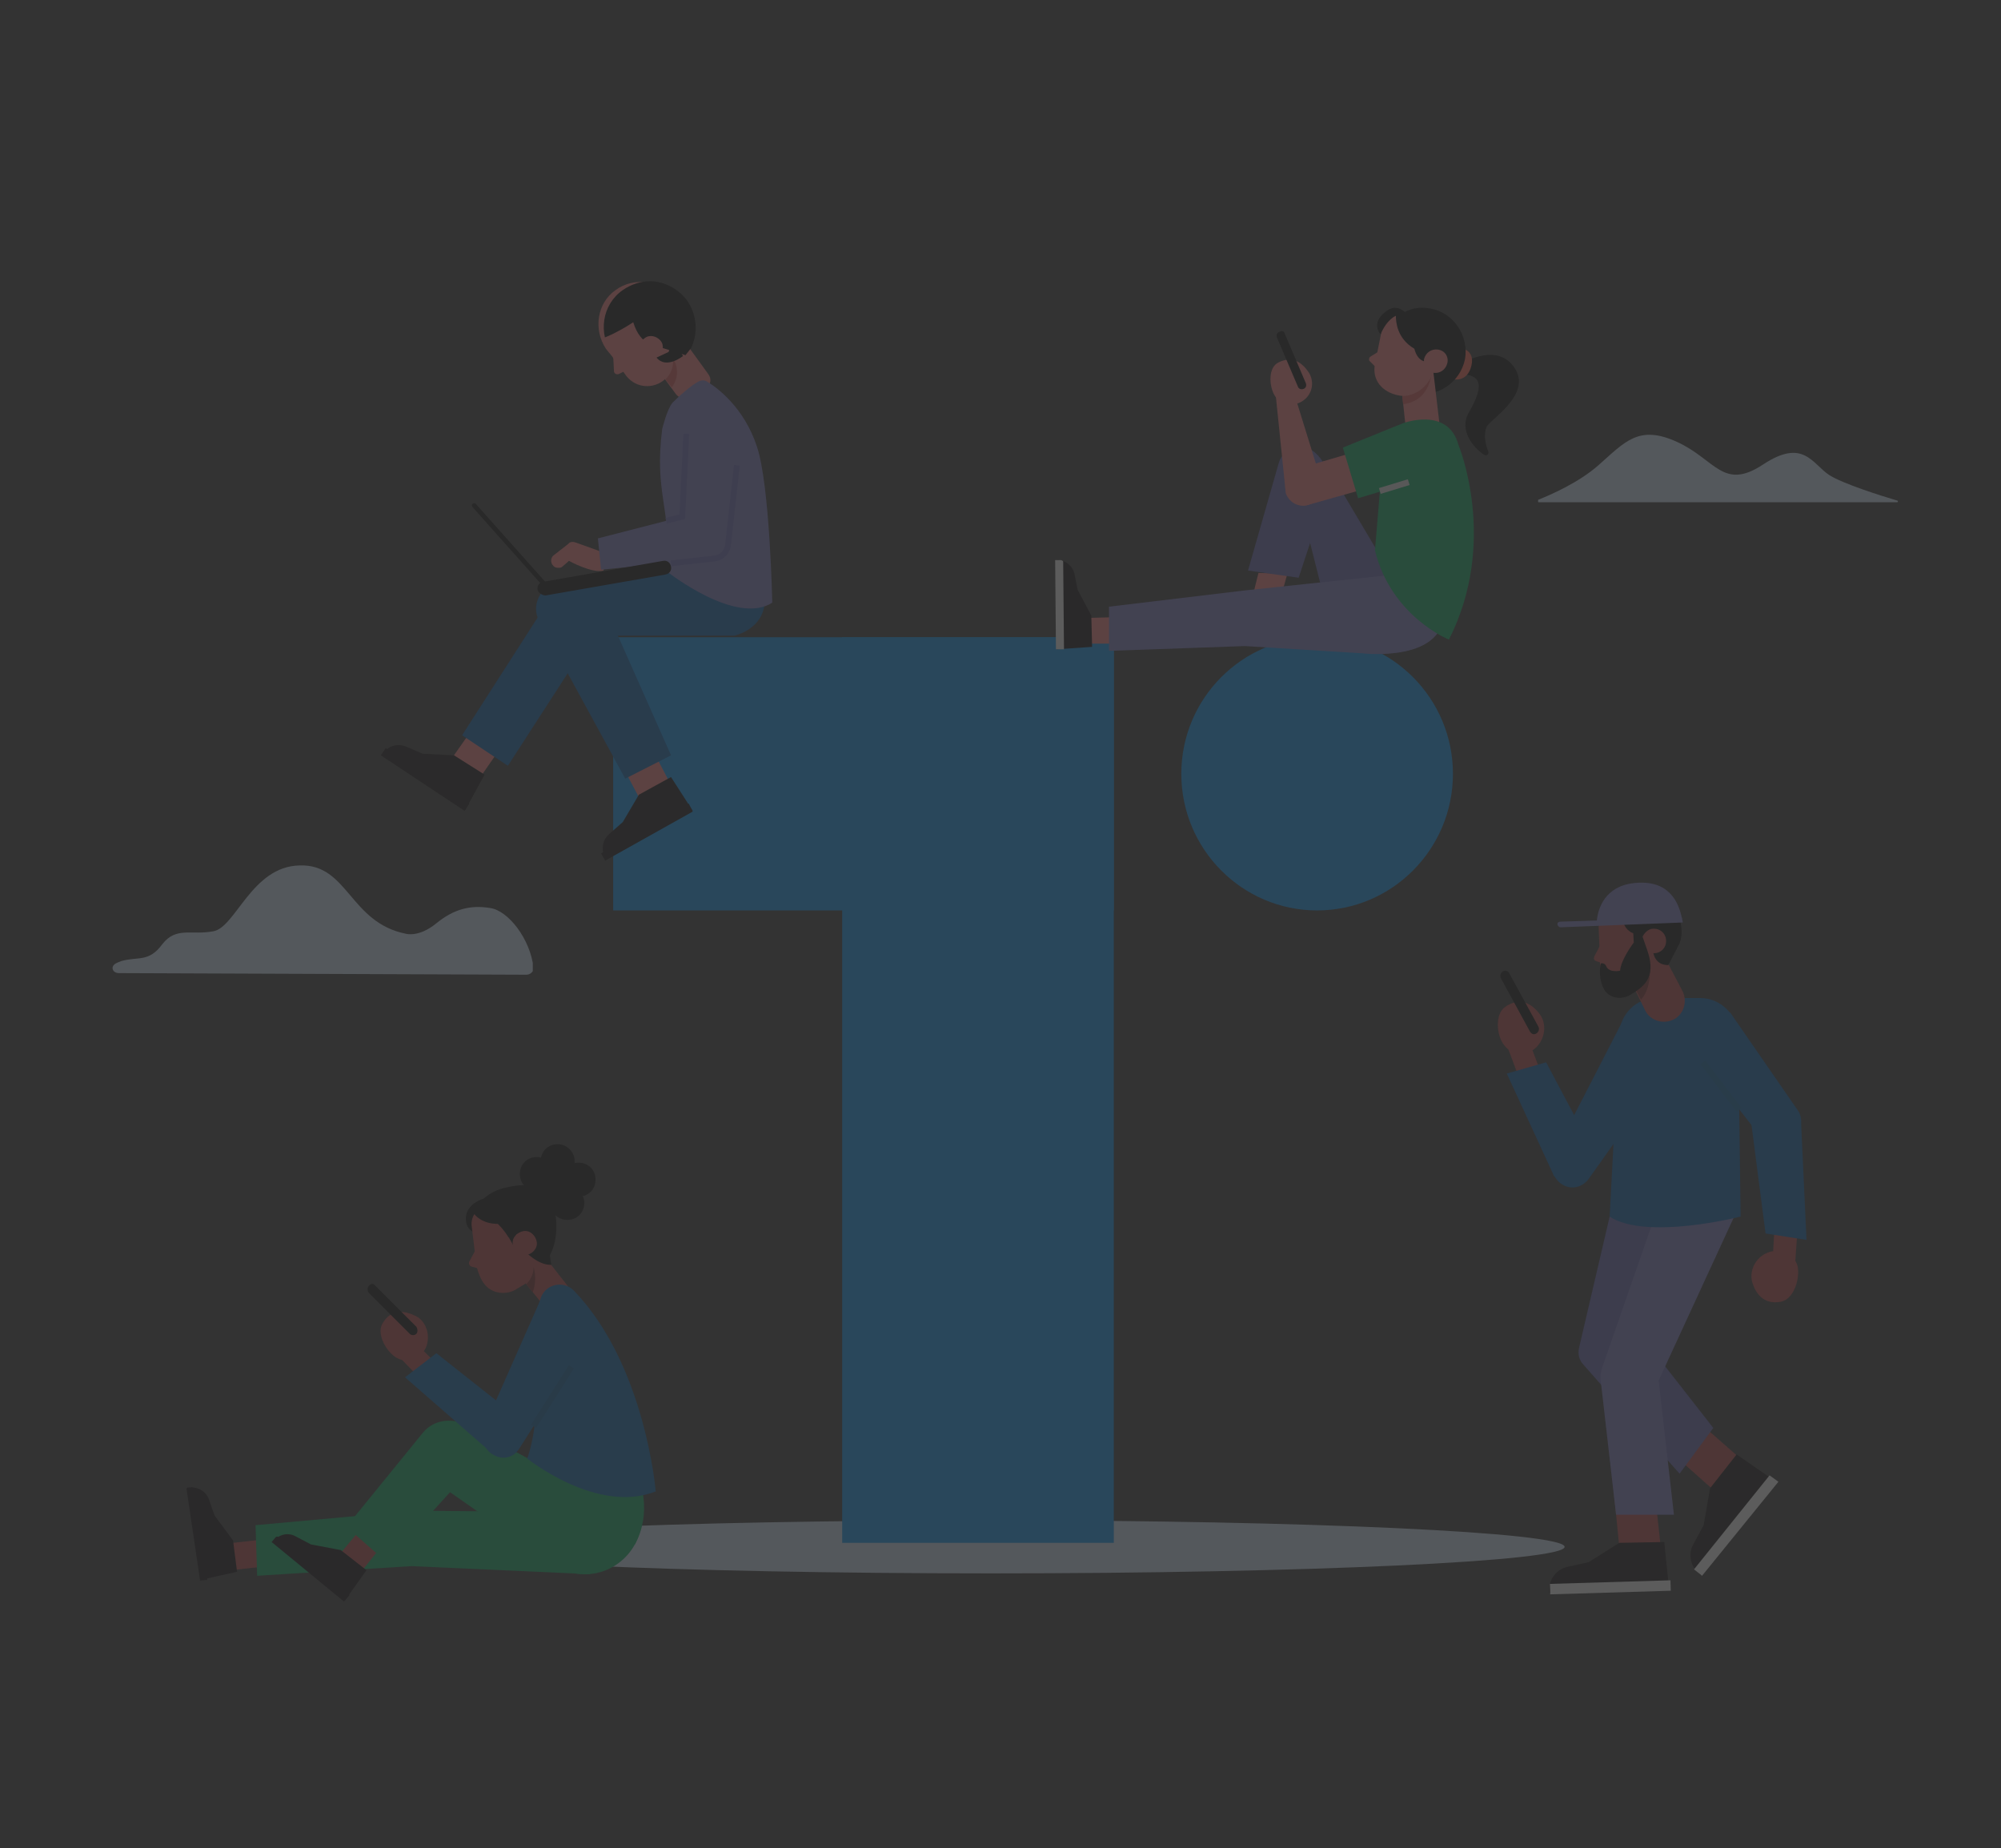 <?xml version="1.0" encoding="utf-8"?>
<!-- Generator: Adobe Illustrator 21.1.0, SVG Export Plug-In . SVG Version: 6.00 Build 0)  -->
<svg version="1.1" id="Layer_1" xmlns="http://www.w3.org/2000/svg" xmlns:xlink="http://www.w3.org/1999/xlink" x="0px" y="0px"
	 viewBox="0 0 249 230" style="enable-background:new 0 0 249 230;" xml:space="preserve">
<rect x="0" y="0" width="249" height="230" fill="#333333" stroke="none"/>
<style type="text/css">
	.st0{opacity:0.2;clip-path:url(#SVGID_2_);enable-background:new    ;}
	.st1{clip-path:url(#SVGID_4_);}
	.st2{clip-path:url(#SVGID_6_);}
	.st3{clip-path:url(#SVGID_8_);enable-background:new    ;}
	.st4{clip-path:url(#SVGID_10_);}
	.st5{clip-path:url(#SVGID_12_);}
	.st6{clip-path:url(#SVGID_14_);fill:#D9EBFE;}
	.st7{clip-path:url(#SVGID_16_);}
	.st8{clip-path:url(#SVGID_18_);enable-background:new    ;}
	.st9{clip-path:url(#SVGID_20_);}
	.st10{clip-path:url(#SVGID_22_);}
	.st11{clip-path:url(#SVGID_24_);fill:#D9EBFE;}
	.st12{clip-path:url(#SVGID_26_);}
	.st13{clip-path:url(#SVGID_28_);fill:#D9EBFE;}
	.st14{clip-path:url(#SVGID_30_);}
	.st15{clip-path:url(#SVGID_32_);enable-background:new    ;}
	.st16{clip-path:url(#SVGID_34_);}
	.st17{clip-path:url(#SVGID_36_);}
	.st18{clip-path:url(#SVGID_38_);fill:#0096FA;}
	.st19{clip-path:url(#SVGID_40_);}
	.st20{clip-path:url(#SVGID_42_);fill:#0096FA;}
	.st21{clip-path:url(#SVGID_44_);}
	.st22{clip-path:url(#SVGID_46_);fill:#0096FA;}
	.st23{clip-path:url(#SVGID_48_);}
	.st24{clip-path:url(#SVGID_50_);fill:#FD7D7D;}
	.st25{clip-path:url(#SVGID_52_);}
	.st26{clip-path:url(#SVGID_54_);fill:#0A0708;}
	.st27{clip-path:url(#SVGID_56_);}
	.st28{clip-path:url(#SVGID_58_);fill:#0A0708;}
	.st29{clip-path:url(#SVGID_60_);}
	.st30{clip-path:url(#SVGID_62_);fill:#005DAF;}
	.st31{clip-path:url(#SVGID_64_);}
	.st32{clip-path:url(#SVGID_66_);fill:#005DAF;}
	.st33{clip-path:url(#SVGID_68_);}
	.st34{clip-path:url(#SVGID_70_);fill:#FD7D7D;}
	.st35{clip-path:url(#SVGID_72_);}
	.st36{clip-path:url(#SVGID_74_);fill:#0A0708;}
	.st37{clip-path:url(#SVGID_76_);}
	.st38{clip-path:url(#SVGID_78_);fill:#0A0708;}
	.st39{clip-path:url(#SVGID_80_);}
	.st40{clip-path:url(#SVGID_82_);fill:#005DAF;}
	.st41{clip-path:url(#SVGID_84_);}
	.st42{clip-path:url(#SVGID_86_);fill:#FD7D7D;}
	.st43{clip-path:url(#SVGID_88_);}
	.st44{clip-path:url(#SVGID_90_);fill:#E15252;}
	.st45{clip-path:url(#SVGID_92_);}
	.st46{clip-path:url(#SVGID_94_);fill:#FD7D7D;}
	.st47{clip-path:url(#SVGID_96_);}
	.st48{clip-path:url(#SVGID_98_);fill:#FD7D7D;}
	.st49{clip-path:url(#SVGID_100_);}
	.st50{clip-path:url(#SVGID_102_);fill:#FD7D7D;}
	.st51{clip-path:url(#SVGID_104_);}
	.st52{clip-path:url(#SVGID_106_);enable-background:new    ;}
	.st53{clip-path:url(#SVGID_108_);}
	.st54{clip-path:url(#SVGID_110_);}
	.st55{clip-path:url(#SVGID_112_);}
	.st56{clip-path:url(#SVGID_114_);}
	.st57{clip-path:url(#SVGID_116_);fill:#FD7D7D;}
	.st58{clip-path:url(#SVGID_118_);}
	.st59{clip-path:url(#SVGID_120_);}
	.st60{clip-path:url(#SVGID_122_);}
	.st61{clip-path:url(#SVGID_124_);fill:#7F7CCA;}
	.st62{clip-path:url(#SVGID_126_);}
	.st63{clip-path:url(#SVGID_128_);fill:#FD7D7D;}
	.st64{clip-path:url(#SVGID_130_);}
	.st65{clip-path:url(#SVGID_132_);fill:#7F7CCA;}
	.st66{clip-path:url(#SVGID_134_);fill:none;stroke:#6A6ABE;stroke-width:0.728;stroke-miterlimit:10;}
	.st67{clip-path:url(#SVGID_136_);}
	.st68{clip-path:url(#SVGID_138_);}
	.st69{clip-path:url(#SVGID_140_);}
	.st70{clip-path:url(#SVGID_142_);}
	.st71{clip-path:url(#SVGID_144_);}
	.st72{clip-path:url(#SVGID_146_);fill:#B94141;}
	.st73{clip-path:url(#SVGID_148_);}
	.st74{clip-path:url(#SVGID_150_);fill:#0A0708;}
	.st75{clip-path:url(#SVGID_152_);}
	.st76{clip-path:url(#SVGID_154_);fill:#FFFFFF;}
	.st77{clip-path:url(#SVGID_156_);}
	.st78{clip-path:url(#SVGID_158_);fill:#6262B3;}
	.st79{clip-path:url(#SVGID_160_);}
	.st80{clip-path:url(#SVGID_162_);fill:#B94141;}
	.st81{clip-path:url(#SVGID_164_);}
	.st82{clip-path:url(#SVGID_166_);fill:#0A0708;}
	.st83{clip-path:url(#SVGID_168_);}
	.st84{clip-path:url(#SVGID_170_);fill:#FFFFFF;}
	.st85{clip-path:url(#SVGID_172_);}
	.st86{clip-path:url(#SVGID_174_);fill:#7F7CCA;}
	.st87{clip-path:url(#SVGID_176_);}
	.st88{clip-path:url(#SVGID_178_);fill:#005DAF;}
	.st89{clip-path:url(#SVGID_180_);}
	.st90{clip-path:url(#SVGID_182_);fill:#B94141;}
	.st91{clip-path:url(#SVGID_184_);}
	.st92{clip-path:url(#SVGID_186_);fill:#B94141;}
	.st93{clip-path:url(#SVGID_188_);}
	.st94{clip-path:url(#SVGID_190_);}
	.st95{clip-path:url(#SVGID_192_);}
	.st96{clip-path:url(#SVGID_194_);fill:#005DAF;}
	.st97{clip-path:url(#SVGID_196_);}
	.st98{clip-path:url(#SVGID_198_);fill:#005DAF;}
	.st99{clip-path:url(#SVGID_200_);}
	.st100{clip-path:url(#SVGID_202_);fill:#005DAF;}
	.st101{clip-path:url(#SVGID_204_);fill:none;stroke:#005D9E;stroke-width:0.75;stroke-miterlimit:10;}
	.st102{clip-path:url(#SVGID_206_);}
	.st103{clip-path:url(#SVGID_208_);fill:#B94141;}
	.st104{clip-path:url(#SVGID_210_);}
	.st105{clip-path:url(#SVGID_212_);fill:#B94141;}
	.st106{clip-path:url(#SVGID_214_);}
	.st107{clip-path:url(#SVGID_216_);fill:#005DAF;}
	.st108{clip-path:url(#SVGID_218_);}
	.st109{clip-path:url(#SVGID_220_);fill:#B94141;}
	.st110{clip-path:url(#SVGID_222_);}
	.st111{clip-path:url(#SVGID_224_);fill:#782121;}
	.st112{clip-path:url(#SVGID_226_);}
	.st113{clip-path:url(#SVGID_228_);fill:#B94141;}
	.st114{clip-path:url(#SVGID_230_);}
	.st115{clip-path:url(#SVGID_232_);fill:#B94141;}
	.st116{clip-path:url(#SVGID_234_);}
	.st117{clip-path:url(#SVGID_236_);}
	.st118{clip-path:url(#SVGID_238_);}
	.st119{clip-path:url(#SVGID_240_);}
	.st120{clip-path:url(#SVGID_242_);}
	.st121{clip-path:url(#SVGID_244_);}
	.st122{clip-path:url(#SVGID_246_);}
	.st123{clip-path:url(#SVGID_248_);fill:#B94141;}
	.st124{clip-path:url(#SVGID_250_);}
	.st125{clip-path:url(#SVGID_252_);}
	.st126{clip-path:url(#SVGID_254_);}
	.st127{clip-path:url(#SVGID_256_);fill:#7F7CCA;}
	.st128{clip-path:url(#SVGID_258_);}
	.st129{clip-path:url(#SVGID_260_);fill:#7F7CCA;}
	.st130{clip-path:url(#SVGID_262_);}
	.st131{clip-path:url(#SVGID_264_);fill:#6262B3;}
	.st132{clip-path:url(#SVGID_266_);}
	.st133{clip-path:url(#SVGID_268_);fill:#FD7D7D;}
	.st134{clip-path:url(#SVGID_270_);}
	.st135{clip-path:url(#SVGID_272_);fill:#060005;}
	.st136{clip-path:url(#SVGID_274_);}
	.st137{clip-path:url(#SVGID_276_);fill:#FFFFFF;}
	.st138{clip-path:url(#SVGID_278_);}
	.st139{clip-path:url(#SVGID_280_);fill:#6262B3;}
	.st140{clip-path:url(#SVGID_282_);}
	.st141{clip-path:url(#SVGID_284_);fill:#FD7D7D;}
	.st142{clip-path:url(#SVGID_286_);}
	.st143{clip-path:url(#SVGID_288_);fill:#060005;}
	.st144{clip-path:url(#SVGID_290_);}
	.st145{clip-path:url(#SVGID_292_);fill:#FFFFFF;}
	.st146{clip-path:url(#SVGID_294_);}
	.st147{clip-path:url(#SVGID_296_);fill:#7F7CCA;}
	.st148{clip-path:url(#SVGID_298_);}
	.st149{clip-path:url(#SVGID_300_);}
	.st150{clip-path:url(#SVGID_302_);}
	.st151{clip-path:url(#SVGID_304_);fill:#FF5E4A;}
	.st152{clip-path:url(#SVGID_306_);}
	.st153{clip-path:url(#SVGID_308_);}
	.st154{clip-path:url(#SVGID_310_);}
	.st155{clip-path:url(#SVGID_312_);fill:#FD7D7D;}
	.st156{clip-path:url(#SVGID_314_);}
	.st157{clip-path:url(#SVGID_316_);fill:#E15252;}
	.st158{clip-path:url(#SVGID_318_);}
	.st159{clip-path:url(#SVGID_320_);fill:#FD7D7D;}
	.st160{clip-path:url(#SVGID_322_);}
	.st161{clip-path:url(#SVGID_324_);fill:#FD7D7D;}
	.st162{clip-path:url(#SVGID_326_);}
	.st163{clip-path:url(#SVGID_328_);}
	.st164{clip-path:url(#SVGID_330_);}
	.st165{clip-path:url(#SVGID_332_);fill:#FD7D7D;}
	.st166{clip-path:url(#SVGID_334_);}
	.st167{clip-path:url(#SVGID_336_);fill:#FD7D7D;}
	.st168{clip-path:url(#SVGID_338_);}
	.st169{clip-path:url(#SVGID_340_);fill:#FD7D7D;}
	.st170{clip-path:url(#SVGID_342_);}
	.st171{clip-path:url(#SVGID_344_);fill:#FD7D7D;}
	.st172{clip-path:url(#SVGID_346_);}
	.st173{clip-path:url(#SVGID_348_);}
	.st174{clip-path:url(#SVGID_350_);}
	.st175{clip-path:url(#SVGID_352_);fill:#00AE5F;}
	.st176{clip-path:url(#SVGID_354_);fill:none;stroke:#E9E9E9;stroke-width:0.75;stroke-miterlimit:10;}
	.st177{clip-path:url(#SVGID_356_);}
	.st178{clip-path:url(#SVGID_358_);}
	.st179{clip-path:url(#SVGID_360_);}
	.st180{clip-path:url(#SVGID_362_);}
	.st181{clip-path:url(#SVGID_364_);}
	.st182{clip-path:url(#SVGID_366_);fill:#B94141;}
	.st183{clip-path:url(#SVGID_368_);}
	.st184{clip-path:url(#SVGID_370_);fill:#B94141;}
	.st185{clip-path:url(#SVGID_372_);}
	.st186{clip-path:url(#SVGID_374_);fill:#B94141;}
	.st187{clip-path:url(#SVGID_376_);}
	.st188{clip-path:url(#SVGID_378_);fill:#782121;}
	.st189{clip-path:url(#SVGID_380_);}
	.st190{clip-path:url(#SVGID_382_);}
	.st191{clip-path:url(#SVGID_384_);}
	.st192{clip-path:url(#SVGID_386_);}
	.st193{clip-path:url(#SVGID_388_);}
	.st194{clip-path:url(#SVGID_390_);}
	.st195{clip-path:url(#SVGID_392_);}
	.st196{clip-path:url(#SVGID_394_);fill:#B94141;}
	.st197{clip-path:url(#SVGID_396_);}
	.st198{clip-path:url(#SVGID_398_);}
	.st199{clip-path:url(#SVGID_400_);}
	.st200{clip-path:url(#SVGID_402_);}
	.st201{clip-path:url(#SVGID_404_);}
	.st202{clip-path:url(#SVGID_406_);}
	.st203{clip-path:url(#SVGID_408_);}
	.st204{clip-path:url(#SVGID_410_);}
	.st205{clip-path:url(#SVGID_412_);}
	.st206{clip-path:url(#SVGID_414_);}
	.st207{clip-path:url(#SVGID_416_);}
	.st208{clip-path:url(#SVGID_418_);}
	.st209{clip-path:url(#SVGID_420_);}
	.st210{clip-path:url(#SVGID_422_);fill:#B94141;}
	.st211{clip-path:url(#SVGID_424_);}
	.st212{clip-path:url(#SVGID_426_);fill:#060005;}
	.st213{clip-path:url(#SVGID_428_);}
	.st214{clip-path:url(#SVGID_430_);fill:#060005;}
	.st215{clip-path:url(#SVGID_432_);}
	.st216{clip-path:url(#SVGID_434_);fill:#00AE5F;}
	.st217{clip-path:url(#SVGID_436_);}
	.st218{clip-path:url(#SVGID_438_);fill:#B94141;}
	.st219{clip-path:url(#SVGID_440_);}
	.st220{clip-path:url(#SVGID_442_);fill:#060005;}
	.st221{clip-path:url(#SVGID_444_);}
	.st222{clip-path:url(#SVGID_446_);fill:#060005;}
	.st223{clip-path:url(#SVGID_448_);}
	.st224{clip-path:url(#SVGID_450_);fill:#00AE5F;}
	.st225{clip-path:url(#SVGID_452_);}
	.st226{clip-path:url(#SVGID_454_);fill:#00AE5F;}
	.st227{clip-path:url(#SVGID_456_);}
	.st228{clip-path:url(#SVGID_458_);fill:#0063B1;}
	.st229{clip-path:url(#SVGID_460_);}
	.st230{clip-path:url(#SVGID_462_);fill:#B94141;}
	.st231{clip-path:url(#SVGID_464_);}
	.st232{clip-path:url(#SVGID_466_);fill:#B94141;}
	.st233{clip-path:url(#SVGID_468_);}
	.st234{clip-path:url(#SVGID_470_);}
	.st235{clip-path:url(#SVGID_472_);}
	.st236{clip-path:url(#SVGID_474_);fill:#0063B1;}
	.st237{clip-path:url(#SVGID_476_);}
	.st238{clip-path:url(#SVGID_478_);fill:#0063B1;}
	.st239{clip-path:url(#SVGID_480_);fill:none;stroke:#005A99;stroke-width:0.75;stroke-miterlimit:10;}
</style>
<g>
	<defs>
		<rect id="SVGID_1_" x="-593" y="-415" width="1440" height="799"/>
	</defs>
	<clipPath id="SVGID_2_">
		<use xlink:href="#SVGID_1_"  style="overflow:visible;"/>
	</clipPath>
	<g class="st0">
		<g>
			<defs>
				<rect id="SVGID_3_" x="14" y="34" width="223" height="166"/>
			</defs>
			<clipPath id="SVGID_4_">
				<use xlink:href="#SVGID_3_"  style="overflow:visible;"/>
			</clipPath>
			<g class="st1">
				<defs>
					<rect id="SVGID_5_" x="14" y="107.7" width="52.3" height="13.6"/>
				</defs>
				<clipPath id="SVGID_6_">
					<use xlink:href="#SVGID_5_"  style="overflow:visible;"/>
				</clipPath>
				<g class="st2">
					<defs>
						<rect id="SVGID_7_" x="14" y="35" width="223" height="165"/>
					</defs>
					<clipPath id="SVGID_8_">
						<use xlink:href="#SVGID_7_"  style="overflow:visible;"/>
					</clipPath>
					<g class="st3">
						<g>
							<defs>
								<rect id="SVGID_9_" x="13" y="107" width="54" height="15"/>
							</defs>
							<clipPath id="SVGID_10_">
								<use xlink:href="#SVGID_9_"  style="overflow:visible;"/>
							</clipPath>
							<g class="st4">
								<defs>
									<path id="SVGID_11_" d="M14.8,121.1c-0.8,0-1.1-0.8-0.4-1.2c0.2-0.1,0.4-0.2,0.7-0.3c2.1-0.6,3.4,0.2,5.1-2.1
										c1.7-2.2,3.6-1.1,6.3-1.6c2.8-0.4,4.8-8.1,10.8-8.2c6-0.2,6.2,7.1,13.2,8.5c0,0,1.6,0.5,3.8-1.3c2.2-1.8,4.3-2.3,6.7-1.9
										c2.2,0.3,5,3.8,5.4,7.5c0,0.4-0.4,0.8-0.9,0.8L14.8,121.1z"/>
								</defs>
								<clipPath id="SVGID_12_">
									<use xlink:href="#SVGID_11_"  style="overflow:visible;"/>
								</clipPath>
								<g class="st5">
									<defs>
										<rect id="SVGID_13_" x="14" y="107" width="53" height="15"/>
									</defs>
									<clipPath id="SVGID_14_">
										<use xlink:href="#SVGID_13_"  style="overflow:visible;"/>
									</clipPath>
									<rect x="9" y="102.7" class="st6" width="62.3" height="23.6"/>
								</g>
							</g>
						</g>
					</g>
				</g>
			</g>
			<g class="st1">
				<defs>
					<rect id="SVGID_15_" x="191.4" y="54.1" width="44.8" height="8.4"/>
				</defs>
				<clipPath id="SVGID_16_">
					<use xlink:href="#SVGID_15_"  style="overflow:visible;"/>
				</clipPath>
				<g class="st7">
					<defs>
						<rect id="SVGID_17_" x="14" y="35" width="223" height="165"/>
					</defs>
					<clipPath id="SVGID_18_">
						<use xlink:href="#SVGID_17_"  style="overflow:visible;"/>
					</clipPath>
					<g class="st8">
						<g>
							<defs>
								<rect id="SVGID_19_" x="191" y="52" width="46" height="11"/>
							</defs>
							<clipPath id="SVGID_20_">
								<use xlink:href="#SVGID_19_"  style="overflow:visible;"/>
							</clipPath>
							<g class="st9">
								<defs>
									<path id="SVGID_21_" d="M191.5,62.5c-0.2,0-0.2-0.2-0.1-0.3c1.5-0.6,5-2.1,7.5-4.3c3.3-2.9,5-5.1,9.8-2.9
										c4.8,2.2,5.7,6.1,10.7,2.8c5-3.3,6.1-0.1,8.2,1.3c1.7,1.1,6.5,2.6,8.5,3.2c0.1,0,0.1,0.2,0,0.2H191.5z"/>
								</defs>
								<clipPath id="SVGID_22_">
									<use xlink:href="#SVGID_21_"  style="overflow:visible;"/>
								</clipPath>
								<g class="st10">
									<defs>
										<rect id="SVGID_23_" x="191" y="54" width="46" height="9"/>
									</defs>
									<clipPath id="SVGID_24_">
										<use xlink:href="#SVGID_23_"  style="overflow:visible;"/>
									</clipPath>
									<rect x="186.4" y="49.1" class="st11" width="54.8" height="18.4"/>
								</g>
							</g>
						</g>
					</g>
				</g>
			</g>
			<g class="st1">
				<defs>
					<path id="SVGID_25_" d="M194.7,192.5c0-1.8-31.9-3.3-71.3-3.3S52,190.6,52,192.5c0,1.8,31.9,3.3,71.3,3.3
						S194.7,194.3,194.7,192.5"/>
				</defs>
				<clipPath id="SVGID_26_">
					<use xlink:href="#SVGID_25_"  style="overflow:visible;"/>
				</clipPath>
				<g class="st12">
					<defs>
						<rect id="SVGID_27_" x="14" y="35" width="223" height="165"/>
					</defs>
					<clipPath id="SVGID_28_">
						<use xlink:href="#SVGID_27_"  style="overflow:visible;"/>
					</clipPath>
					<rect x="47" y="184.2" class="st13" width="152.7" height="16.6"/>
				</g>
			</g>
			<g class="st1">
				<defs>
					<rect id="SVGID_29_" x="14" y="33.3" width="222.2" height="165.5"/>
				</defs>
				<clipPath id="SVGID_30_">
					<use xlink:href="#SVGID_29_"  style="overflow:visible;"/>
				</clipPath>
				<g class="st14">
					<defs>
						<rect id="SVGID_31_" x="14" y="35" width="223" height="165"/>
					</defs>
					<clipPath id="SVGID_32_">
						<use xlink:href="#SVGID_31_"  style="overflow:visible;"/>
					</clipPath>
					<g class="st15">
						<g>
							<defs>
								<rect id="SVGID_33_" x="47" y="34" width="134" height="158"/>
							</defs>
							<clipPath id="SVGID_34_">
								<use xlink:href="#SVGID_33_"  style="overflow:visible;"/>
							</clipPath>
							<g class="st16">
								<defs>
									<rect id="SVGID_35_" x="76.3" y="79.3" width="62.3" height="34"/>
								</defs>
								<clipPath id="SVGID_36_">
									<use xlink:href="#SVGID_35_"  style="overflow:visible;"/>
								</clipPath>
								<g class="st17">
									<defs>
										<rect id="SVGID_37_" x="14" y="35" width="223" height="164"/>
									</defs>
									<clipPath id="SVGID_38_">
										<use xlink:href="#SVGID_37_"  style="overflow:visible;"/>
									</clipPath>
									<rect x="71.3" y="74.3" class="st18" width="72.3" height="44"/>
								</g>
							</g>
							<g class="st16">
								<defs>
									<rect id="SVGID_39_" x="104.8" y="79.3" width="33.8" height="112.7"/>
								</defs>
								<clipPath id="SVGID_40_">
									<use xlink:href="#SVGID_39_"  style="overflow:visible;"/>
								</clipPath>
								<g class="st19">
									<defs>
										<rect id="SVGID_41_" x="14" y="35" width="223" height="164"/>
									</defs>
									<clipPath id="SVGID_42_">
										<use xlink:href="#SVGID_41_"  style="overflow:visible;"/>
									</clipPath>
									<rect x="99.8" y="74.3" class="st20" width="43.8" height="122.7"/>
								</g>
							</g>
							<g class="st16">
								<defs>
									<path id="SVGID_43_" d="M163.9,79.3c9.3,0,16.9,7.6,16.9,17c0,9.4-7.6,17-16.9,17c-9.3,0-16.9-7.6-16.9-17
										C147,86.9,154.6,79.3,163.9,79.3"/>
								</defs>
								<clipPath id="SVGID_44_">
									<use xlink:href="#SVGID_43_"  style="overflow:visible;"/>
								</clipPath>
								<g class="st21">
									<defs>
										<rect id="SVGID_45_" x="14" y="35" width="223" height="164"/>
									</defs>
									<clipPath id="SVGID_46_">
										<use xlink:href="#SVGID_45_"  style="overflow:visible;"/>
									</clipPath>
									<rect x="142" y="74.3" class="st22" width="43.8" height="44"/>
								</g>
							</g>
							<g class="st16">
								<defs>
									<polygon id="SVGID_47_" points="63.8,90.9 59.5,97.1 56.2,94.4 60.5,88.3 									"/>
								</defs>
								<clipPath id="SVGID_48_">
									<use xlink:href="#SVGID_47_"  style="overflow:visible;"/>
								</clipPath>
								<g class="st23">
									<defs>
										<rect id="SVGID_49_" x="14" y="35" width="223" height="164"/>
									</defs>
									<clipPath id="SVGID_50_">
										<use xlink:href="#SVGID_49_"  style="overflow:visible;"/>
									</clipPath>
									<rect x="51.2" y="83.3" class="st24" width="17.6" height="18.8"/>
								</g>
							</g>
							<g class="st16">
								<defs>
									<path id="SVGID_51_" d="M56.5,94l-3.9-0.2l-2.1-0.9c-1-0.4-2.1-0.1-2.7,0.7L47.5,94l10.4,6.8l2.4-4.4L56.5,94z"/>
								</defs>
								<clipPath id="SVGID_52_">
									<use xlink:href="#SVGID_51_"  style="overflow:visible;"/>
								</clipPath>
								<g class="st25">
									<defs>
										<rect id="SVGID_53_" x="14" y="35" width="223" height="164"/>
									</defs>
									<clipPath id="SVGID_54_">
										<use xlink:href="#SVGID_53_"  style="overflow:visible;"/>
									</clipPath>
									<rect x="42.5" y="87.7" class="st26" width="22.8" height="18.1"/>
								</g>
							</g>
							<g class="st16">
								<defs>
									<polygon id="SVGID_55_" points="57.8,100.9 47.4,94 48,93.1 58.4,100 									"/>
								</defs>
								<clipPath id="SVGID_56_">
									<use xlink:href="#SVGID_55_"  style="overflow:visible;"/>
								</clipPath>
								<g class="st27">
									<defs>
										<rect id="SVGID_57_" x="14" y="35" width="223" height="164"/>
									</defs>
									<clipPath id="SVGID_58_">
										<use xlink:href="#SVGID_57_"  style="overflow:visible;"/>
									</clipPath>
									<rect x="42.4" y="88.1" class="st28" width="21" height="17.8"/>
								</g>
							</g>
							<g class="st16">
								<defs>
									<path id="SVGID_59_" d="M74,78.6L63.2,95.3l-5.7-3.8l11.1-17.3c1.2-2,4-2.1,5.4-0.3C74.8,75,74.8,77.5,74,78.6"/>
								</defs>
								<clipPath id="SVGID_60_">
									<use xlink:href="#SVGID_59_"  style="overflow:visible;"/>
								</clipPath>
								<g class="st29">
									<defs>
										<rect id="SVGID_61_" x="14" y="35" width="223" height="164"/>
									</defs>
									<clipPath id="SVGID_62_">
										<use xlink:href="#SVGID_61_"  style="overflow:visible;"/>
									</clipPath>
									<rect x="52.5" y="67.6" class="st30" width="27.1" height="32.6"/>
								</g>
							</g>
							<g class="st16">
								<defs>
									<path id="SVGID_63_" d="M83.7,70l-14.2,2.5l2.9,6.6h19c0,0,5.7-1.2,3.1-7.5L83.7,70z"/>
								</defs>
								<clipPath id="SVGID_64_">
									<use xlink:href="#SVGID_63_"  style="overflow:visible;"/>
								</clipPath>
								<g class="st31">
									<defs>
										<rect id="SVGID_65_" x="14" y="35" width="223" height="164"/>
									</defs>
									<clipPath id="SVGID_66_">
										<use xlink:href="#SVGID_65_"  style="overflow:visible;"/>
									</clipPath>
									<rect x="64.5" y="65" class="st32" width="35.7" height="19.2"/>
								</g>
							</g>
							<g class="st16">
								<defs>
									<polygon id="SVGID_67_" points="80,91 83.5,97.7 79.6,99.4 76.1,92.8 									"/>
								</defs>
								<clipPath id="SVGID_68_">
									<use xlink:href="#SVGID_67_"  style="overflow:visible;"/>
								</clipPath>
								<g class="st33">
									<defs>
										<rect id="SVGID_69_" x="14" y="35" width="223" height="164"/>
									</defs>
									<clipPath id="SVGID_70_">
										<use xlink:href="#SVGID_69_"  style="overflow:visible;"/>
									</clipPath>
									<rect x="71.1" y="86" class="st34" width="17.4" height="18.4"/>
								</g>
							</g>
							<g class="st16">
								<defs>
									<path id="SVGID_71_" d="M79.5,98.9l-2,3.4l-1.7,1.5c-0.8,0.7-1,1.8-0.6,2.8l0.2,0.4l10.8-6.1l-2.7-4.2L79.5,98.9z"/>
								</defs>
								<clipPath id="SVGID_72_">
									<use xlink:href="#SVGID_71_"  style="overflow:visible;"/>
								</clipPath>
								<g class="st35">
									<defs>
										<rect id="SVGID_73_" x="14" y="35" width="223" height="164"/>
									</defs>
									<clipPath id="SVGID_74_">
										<use xlink:href="#SVGID_73_"  style="overflow:visible;"/>
									</clipPath>
									<rect x="69.9" y="91.7" class="st36" width="21.2" height="20.3"/>
								</g>
							</g>
							<g class="st16">
								<defs>
									<polygon id="SVGID_75_" points="86.2,101 75.3,107.1 74.8,106.2 85.7,100 									"/>
								</defs>
								<clipPath id="SVGID_76_">
									<use xlink:href="#SVGID_75_"  style="overflow:visible;"/>
								</clipPath>
								<g class="st37">
									<defs>
										<rect id="SVGID_77_" x="14" y="35" width="223" height="164"/>
									</defs>
									<clipPath id="SVGID_78_">
										<use xlink:href="#SVGID_77_"  style="overflow:visible;"/>
									</clipPath>
									<rect x="69.8" y="95" class="st38" width="21.4" height="17.1"/>
								</g>
							</g>
							<g class="st16">
								<defs>
									<path id="SVGID_79_" d="M74.8,74.4l8.7,19.6l-5.7,2.9L67.1,77.3c-1.1-2,0.2-4.5,2.5-4.8C70.9,72.4,74.2,73.2,74.8,74.4"/>
								</defs>
								<clipPath id="SVGID_80_">
									<use xlink:href="#SVGID_79_"  style="overflow:visible;"/>
								</clipPath>
								<g class="st39">
									<defs>
										<rect id="SVGID_81_" x="14" y="35" width="223" height="164"/>
									</defs>
									<clipPath id="SVGID_82_">
										<use xlink:href="#SVGID_81_"  style="overflow:visible;"/>
									</clipPath>
									<rect x="61.7" y="67.6" class="st40" width="26.8" height="34.3"/>
								</g>
							</g>
							<g class="st16">
								<defs>
									<path id="SVGID_83_" d="M86.6,49.3l0.3-0.2c1.1-0.8,2-1.5,1.2-2.6l-5.8-8l-3.9,2.8l5.6,7.6C84.6,49.8,85.6,49.8,86.6,49.3"
										/>
								</defs>
								<clipPath id="SVGID_84_">
									<use xlink:href="#SVGID_83_"  style="overflow:visible;"/>
								</clipPath>
								<g class="st41">
									<defs>
										<rect id="SVGID_85_" x="14" y="35" width="223" height="164"/>
									</defs>
									<clipPath id="SVGID_86_">
										<use xlink:href="#SVGID_85_"  style="overflow:visible;"/>
									</clipPath>
									<rect x="73.4" y="33.4" class="st42" width="20" height="21.2"/>
								</g>
							</g>
							<g class="st16">
								<defs>
									<path id="SVGID_87_" d="M82.8,47.2c0,0,1.2-1,0.9-2.7c0,0,1.3,1.8-0.1,3.7L82.8,47.2z"/>
								</defs>
								<clipPath id="SVGID_88_">
									<use xlink:href="#SVGID_87_"  style="overflow:visible;"/>
								</clipPath>
								<g class="st43">
									<defs>
										<rect id="SVGID_89_" x="14" y="35" width="223" height="164"/>
									</defs>
									<clipPath id="SVGID_90_">
										<use xlink:href="#SVGID_89_"  style="overflow:visible;"/>
									</clipPath>
									<rect x="77.8" y="39.6" class="st44" width="11.4" height="13.7"/>
								</g>
							</g>
							<g class="st16">
								<defs>
									<path id="SVGID_91_" d="M82.5,47.4L82.5,47.4c1.1-0.8,1.4-2.4,0.6-3.5l-2.9-4.1l-4.8,3.5l2.4,3.3
										C78.9,48.2,81,48.5,82.5,47.4"/>
								</defs>
								<clipPath id="SVGID_92_">
									<use xlink:href="#SVGID_91_"  style="overflow:visible;"/>
								</clipPath>
								<g class="st45">
									<defs>
										<rect id="SVGID_93_" x="14" y="35" width="223" height="164"/>
									</defs>
									<clipPath id="SVGID_94_">
										<use xlink:href="#SVGID_93_"  style="overflow:visible;"/>
									</clipPath>
									<rect x="70.4" y="34.8" class="st46" width="18.2" height="18.2"/>
								</g>
							</g>
							<g class="st16">
								<defs>
									<path id="SVGID_95_" d="M76.3,44.2l0.1,2c0,0.3,0.4,0.5,0.7,0.3l1.2-0.6L76.3,44.2z"/>
								</defs>
								<clipPath id="SVGID_96_">
									<use xlink:href="#SVGID_95_"  style="overflow:visible;"/>
								</clipPath>
								<g class="st47">
									<defs>
										<rect id="SVGID_97_" x="14" y="35" width="223" height="164"/>
									</defs>
									<clipPath id="SVGID_98_">
										<use xlink:href="#SVGID_97_"  style="overflow:visible;"/>
									</clipPath>
									<rect x="71.3" y="39.2" class="st48" width="11.9" height="12.4"/>
								</g>
							</g>
							<g class="st16">
								<defs>
									<path id="SVGID_99_" d="M75.4,43.4c1.7,2.4,5,2.9,7.3,1.2c2.3-1.7,2.9-5,1.2-7.3c-1.7-2.4-5-2.9-7.3-1.2
										C74.3,37.7,73.8,41,75.4,43.4"/>
								</defs>
								<clipPath id="SVGID_100_">
									<use xlink:href="#SVGID_99_"  style="overflow:visible;"/>
								</clipPath>
								<g class="st49">
									<defs>
										<rect id="SVGID_101_" x="14" y="35" width="223" height="164"/>
									</defs>
									<clipPath id="SVGID_102_">
										<use xlink:href="#SVGID_101_"  style="overflow:visible;"/>
									</clipPath>
									<rect x="69.5" y="30" class="st50" width="20.5" height="20.5"/>
								</g>
							</g>
						</g>
					</g>
				</g>
			</g>
			<g class="st1">
				<defs>
					<path id="SVGID_103_" d="M77.5,36.1c-2.6,1.8-3.1,5.4-1.3,8c1.8,2.6,5.4,3.1,8,1.3c2.6-1.8,3.1-5.4,1.3-8
						c-1.1-1.5-2.9-2.4-4.6-2.4C79.7,35,78.5,35.4,77.5,36.1z"/>
				</defs>
				<clipPath id="SVGID_104_">
					<use xlink:href="#SVGID_103_"  style="overflow:visible;"/>
				</clipPath>
				<g class="st51">
					<defs>
						<rect id="SVGID_105_" x="14" y="35" width="223" height="165"/>
					</defs>
					<clipPath id="SVGID_106_">
						<use xlink:href="#SVGID_105_"  style="overflow:visible;"/>
					</clipPath>
					<g class="st52">
						<g>
							<defs>
								<rect id="SVGID_107_" x="72" y="32" width="17" height="13"/>
							</defs>
							<clipPath id="SVGID_108_">
								<use xlink:href="#SVGID_107_"  style="overflow:visible;"/>
							</clipPath>
							<g class="st53">
								<defs>
									<path id="SVGID_109_" d="M81.8,43.1c0,0-2.1,0-3-3c0,0-4.3,2.9-5.9,2.2c0,0-0.5-8.2,6.7-9.1c7.2-0.9,9.1,6.7,9.1,6.7
										l-3.4,4.3L81.8,43.1z"/>
								</defs>
								<clipPath id="SVGID_110_">
									<use xlink:href="#SVGID_109_"  style="overflow:visible;"/>
								</clipPath>
								<g class="st54">
									<defs>
										<rect id="SVGID_111_" x="74" y="35" width="14" height="13"/>
									</defs>
									<clipPath id="SVGID_112_">
										<use xlink:href="#SVGID_111_"  style="overflow:visible;"/>
									</clipPath>
									<rect x="68" y="28.2" class="st55" width="25.7" height="21"/>
								</g>
							</g>
						</g>
					</g>
				</g>
			</g>
			<g class="st1">
				<defs>
					<path id="SVGID_113_" d="M79.9,44.1c0.5,0.6,1.4,0.8,2,0.3c0.6-0.5,0.8-1.4,0.3-2c-0.5-0.6-1.4-0.8-2-0.3
						C79.6,42.5,79.4,43.4,79.9,44.1"/>
				</defs>
				<clipPath id="SVGID_114_">
					<use xlink:href="#SVGID_113_"  style="overflow:visible;"/>
				</clipPath>
				<g class="st56">
					<defs>
						<rect id="SVGID_115_" x="14" y="35" width="223" height="165"/>
					</defs>
					<clipPath id="SVGID_116_">
						<use xlink:href="#SVGID_115_"  style="overflow:visible;"/>
					</clipPath>
					<rect x="74.6" y="36.8" class="st57" width="12.9" height="12.9"/>
				</g>
			</g>
			<g class="st1">
				<defs>
					<path id="SVGID_117_" d="M83.7,42.3l1.3,2c0,0-2.1,1.7-3.3,0.2l1.5-0.7L83.7,42.3z"/>
				</defs>
				<clipPath id="SVGID_118_">
					<use xlink:href="#SVGID_117_"  style="overflow:visible;"/>
				</clipPath>
				<g class="st58">
					<defs>
						<rect id="SVGID_119_" x="14" y="35" width="223" height="165"/>
					</defs>
					<clipPath id="SVGID_120_">
						<use xlink:href="#SVGID_119_"  style="overflow:visible;"/>
					</clipPath>
					<rect x="76.7" y="37.3" class="st59" width="13.3" height="12.8"/>
				</g>
			</g>
			<g class="st1">
				<defs>
					<path id="SVGID_121_" d="M82.4,53.4c0,0,0.6-2.5,1.3-3.3c0.5-0.5,2.4-2.3,3.4-2.7c0.3-0.1,0.6-0.1,0.9,0.1
						c1.2,0.7,4.6,3.2,6.2,8.1c1.6,4.8,1.9,19.4,1.9,19.4c-4.5,2.9-13-3.8-13-3.8C83.5,62.9,81.4,61.4,82.4,53.4"/>
				</defs>
				<clipPath id="SVGID_122_">
					<use xlink:href="#SVGID_121_"  style="overflow:visible;"/>
				</clipPath>
				<g class="st60">
					<defs>
						<rect id="SVGID_123_" x="14" y="35" width="223" height="165"/>
					</defs>
					<clipPath id="SVGID_124_">
						<use xlink:href="#SVGID_123_"  style="overflow:visible;"/>
					</clipPath>
					<rect x="77.1" y="42.4" class="st61" width="24.1" height="38.4"/>
				</g>
			</g>
			<g class="st1">
				<defs>
					<path id="SVGID_125_" d="M75.5,68.9l-3.9-1.4c-0.3-0.1-0.7-0.1-0.9,0.2l-1.8,1.4c-0.5,0.4-0.4,1.2,0.2,1.5
						c0.3,0.1,0.7,0.1,0.9-0.1l0.8-0.7c0,0,2.9,1.6,4.3,1.2L75.5,68.9z"/>
				</defs>
				<clipPath id="SVGID_126_">
					<use xlink:href="#SVGID_125_"  style="overflow:visible;"/>
				</clipPath>
				<g class="st62">
					<defs>
						<rect id="SVGID_127_" x="14" y="35" width="223" height="165"/>
					</defs>
					<clipPath id="SVGID_128_">
						<use xlink:href="#SVGID_127_"  style="overflow:visible;"/>
					</clipPath>
					<rect x="63.6" y="62.5" class="st63" width="17" height="13.5"/>
				</g>
			</g>
			<g class="st1">
				<defs>
					<path id="SVGID_129_" d="M85.6,51.4l-0.7,12.9l-10.5,2.7l0.4,3.9l12.8-1.3c1.2-0.1,2.3-0.8,2.9-1.9l1.7-14L85.6,51.4z"/>
				</defs>
				<clipPath id="SVGID_130_">
					<use xlink:href="#SVGID_129_"  style="overflow:visible;"/>
				</clipPath>
				<g class="st64">
					<defs>
						<rect id="SVGID_131_" x="14" y="35" width="223" height="165"/>
					</defs>
					<clipPath id="SVGID_132_">
						<use xlink:href="#SVGID_131_"  style="overflow:visible;"/>
					</clipPath>
					<rect x="69.4" y="46.4" class="st65" width="27.8" height="29.5"/>
				</g>
			</g>
			<g class="st1">
				<defs>
					<rect id="SVGID_133_" x="14" y="35" width="223" height="165"/>
				</defs>
				<clipPath id="SVGID_134_">
					<use xlink:href="#SVGID_133_"  style="overflow:visible;"/>
				</clipPath>
				<polyline class="st66" points="82.9,64.8 84.9,64.3 85.4,54 				"/>
				<path class="st66" d="M83.5,70.1l5.4-0.6c0.9-0.1,1.6-0.8,1.7-1.7l1.1-9.9"/>
			</g>
			<g class="st1">
				<defs>
					<path id="SVGID_135_" d="M67.9,74.1l14.9-2.6c0.5-0.1,0.8-0.5,0.7-1c-0.1-0.5-0.5-0.8-1-0.7l-14.9,2.6c-0.5,0.1-0.8,0.5-0.7,1
						C67,73.8,67.5,74.1,67.9,74.1"/>
				</defs>
				<clipPath id="SVGID_136_">
					<use xlink:href="#SVGID_135_"  style="overflow:visible;"/>
				</clipPath>
				<g class="st67">
					<defs>
						<rect id="SVGID_137_" x="14" y="35" width="223" height="165"/>
					</defs>
					<clipPath id="SVGID_138_">
						<use xlink:href="#SVGID_137_"  style="overflow:visible;"/>
					</clipPath>
					<rect x="61.9" y="64.8" class="st68" width="26.6" height="14.3"/>
				</g>
			</g>
			<g class="st1">
				<defs>
					<path id="SVGID_139_" d="M68,73.3c-0.1,0-0.2,0-0.2-0.1l-9-10.1c-0.1-0.1-0.1-0.3,0-0.4c0.1-0.1,0.3-0.1,0.4,0l9,10.1
						c0.1,0.1,0.1,0.3,0,0.4C68.2,73.2,68.1,73.3,68,73.3"/>
				</defs>
				<clipPath id="SVGID_140_">
					<use xlink:href="#SVGID_139_"  style="overflow:visible;"/>
				</clipPath>
				<g class="st69">
					<defs>
						<rect id="SVGID_141_" x="14" y="35" width="223" height="165"/>
					</defs>
					<clipPath id="SVGID_142_">
						<use xlink:href="#SVGID_141_"  style="overflow:visible;"/>
					</clipPath>
					<rect x="53.8" y="57.5" class="st70" width="19.6" height="20.8"/>
				</g>
			</g>
			<g class="st1">
				<defs>
					<polygon id="SVGID_143_" points="210.4,176.1 216.9,181.8 213.3,185.5 206.9,179.8 					"/>
				</defs>
				<clipPath id="SVGID_144_">
					<use xlink:href="#SVGID_143_"  style="overflow:visible;"/>
				</clipPath>
				<g class="st71">
					<defs>
						<rect id="SVGID_145_" x="14" y="35" width="223" height="165"/>
					</defs>
					<clipPath id="SVGID_146_">
						<use xlink:href="#SVGID_145_"  style="overflow:visible;"/>
					</clipPath>
					<rect x="201.9" y="171.1" class="st72" width="20" height="19.4"/>
				</g>
			</g>
			<g class="st1">
				<defs>
					<path id="SVGID_147_" d="M212.8,185.2l-0.8,4.6l-1.3,2.4c-0.6,1.1-0.4,2.5,0.5,3.4l0.4,0.4l9.4-11.6l-4.9-3.4L212.8,185.2z"/>
				</defs>
				<clipPath id="SVGID_148_">
					<use xlink:href="#SVGID_147_"  style="overflow:visible;"/>
				</clipPath>
				<g class="st73">
					<defs>
						<rect id="SVGID_149_" x="14" y="35" width="223" height="165"/>
					</defs>
					<clipPath id="SVGID_150_">
						<use xlink:href="#SVGID_149_"  style="overflow:visible;"/>
					</clipPath>
					<rect x="205.5" y="176" class="st74" width="20.7" height="25"/>
				</g>
			</g>
			<g class="st1">
				<defs>
					<polygon id="SVGID_151_" points="221.3,184.4 211.8,196.1 210.8,195.3 220.2,183.6 					"/>
				</defs>
				<clipPath id="SVGID_152_">
					<use xlink:href="#SVGID_151_"  style="overflow:visible;"/>
				</clipPath>
				<g class="st75">
					<defs>
						<rect id="SVGID_153_" x="14" y="35" width="223" height="165"/>
					</defs>
					<clipPath id="SVGID_154_">
						<use xlink:href="#SVGID_153_"  style="overflow:visible;"/>
					</clipPath>
					<rect x="205.8" y="178.6" class="st76" width="20.5" height="22.5"/>
				</g>
			</g>
			<g class="st1">
				<defs>
					<path id="SVGID_155_" d="M200.3,151.4l-3.8,16.3c-0.2,0.8,0,1.6,0.6,2.2l11.9,13.5l4.2-5.7l-7.5-9.6l3.8-18L200.3,151.4z"/>
				</defs>
				<clipPath id="SVGID_156_">
					<use xlink:href="#SVGID_155_"  style="overflow:visible;"/>
				</clipPath>
				<g class="st77">
					<defs>
						<rect id="SVGID_157_" x="14" y="35" width="223" height="165"/>
					</defs>
					<clipPath id="SVGID_158_">
						<use xlink:href="#SVGID_157_"  style="overflow:visible;"/>
					</clipPath>
					<rect x="191.4" y="145.1" class="st78" width="26.7" height="43.3"/>
				</g>
			</g>
			<g class="st1">
				<defs>
					<polygon id="SVGID_159_" points="205.7,183.7 206.7,192.9 201.5,192.5 200.6,183.4 					"/>
				</defs>
				<clipPath id="SVGID_160_">
					<use xlink:href="#SVGID_159_"  style="overflow:visible;"/>
				</clipPath>
				<g class="st79">
					<defs>
						<rect id="SVGID_161_" x="14" y="35" width="223" height="165"/>
					</defs>
					<clipPath id="SVGID_162_">
						<use xlink:href="#SVGID_161_"  style="overflow:visible;"/>
					</clipPath>
					<rect x="195.6" y="178.4" class="st80" width="16" height="19.4"/>
				</g>
			</g>
			<g class="st1">
				<defs>
					<path id="SVGID_163_" d="M201.5,192l-3.8,2.4l-2.7,0.6c-1.2,0.3-2.1,1.3-2.2,2.6l0,0.6l14.9-0.4l-0.6-5.9L201.5,192z"/>
				</defs>
				<clipPath id="SVGID_164_">
					<use xlink:href="#SVGID_163_"  style="overflow:visible;"/>
				</clipPath>
				<g class="st81">
					<defs>
						<rect id="SVGID_165_" x="14" y="35" width="223" height="165"/>
					</defs>
					<clipPath id="SVGID_166_">
						<use xlink:href="#SVGID_165_"  style="overflow:visible;"/>
					</clipPath>
					<rect x="187.8" y="186.9" class="st82" width="24.9" height="16.4"/>
				</g>
			</g>
			<g class="st1">
				<defs>
					
						<rect id="SVGID_167_" x="192.8" y="196.8" transform="matrix(1 -2.981841e-02 2.981841e-02 1 -5.799 6.059)" width="15" height="1.3"/>
				</defs>
				<clipPath id="SVGID_168_">
					<use xlink:href="#SVGID_167_"  style="overflow:visible;"/>
				</clipPath>
				<g class="st83">
					<defs>
						<rect id="SVGID_169_" x="14" y="35" width="223" height="165"/>
					</defs>
					<clipPath id="SVGID_170_">
						<use xlink:href="#SVGID_169_"  style="overflow:visible;"/>
					</clipPath>
					<rect x="187.7" y="191.6" class="st84" width="25.1" height="11.7"/>
				</g>
			</g>
			<g class="st1">
				<defs>
					<path id="SVGID_171_" d="M215.8,151.4h-9.9l-6.5,18.7c-0.2,0.6-0.3,1.2-0.2,1.8l1.9,16.6h7.2l-1.9-16.7L215.8,151.4z"/>
				</defs>
				<clipPath id="SVGID_172_">
					<use xlink:href="#SVGID_171_"  style="overflow:visible;"/>
				</clipPath>
				<g class="st85">
					<defs>
						<rect id="SVGID_173_" x="14" y="35" width="223" height="165"/>
					</defs>
					<clipPath id="SVGID_174_">
						<use xlink:href="#SVGID_173_"  style="overflow:visible;"/>
					</clipPath>
					<rect x="194.2" y="146.4" class="st86" width="26.6" height="47.1"/>
				</g>
			</g>
			<g class="st1">
				<defs>
					<path id="SVGID_175_" d="M202.2,126.5l-8.8,17.1c-0.7,1.3-0.2,3.1,1,3.8c1.1,0.7,2.5,0.4,3.3-0.7l9.8-13.8L202.2,126.5z"/>
				</defs>
				<clipPath id="SVGID_176_">
					<use xlink:href="#SVGID_175_"  style="overflow:visible;"/>
				</clipPath>
				<g class="st87">
					<defs>
						<rect id="SVGID_177_" x="14" y="35" width="223" height="165"/>
					</defs>
					<clipPath id="SVGID_178_">
						<use xlink:href="#SVGID_177_"  style="overflow:visible;"/>
					</clipPath>
					<rect x="188" y="121.5" class="st88" width="24.4" height="31.3"/>
				</g>
			</g>
			<g class="st1">
				<defs>
					<polygon id="SVGID_179_" points="191.6,133.1 190.4,129.9 187.7,130.6 189.2,134.6 					"/>
				</defs>
				<clipPath id="SVGID_180_">
					<use xlink:href="#SVGID_179_"  style="overflow:visible;"/>
				</clipPath>
				<g class="st89">
					<defs>
						<rect id="SVGID_181_" x="14" y="35" width="223" height="165"/>
					</defs>
					<clipPath id="SVGID_182_">
						<use xlink:href="#SVGID_181_"  style="overflow:visible;"/>
					</clipPath>
					<rect x="182.7" y="124.9" class="st90" width="14" height="14.8"/>
				</g>
			</g>
			<g class="st1">
				<defs>
					<path id="SVGID_183_" d="M187.3,125.3c-1.3,0.9-1.1,3.6-0.1,4.8c0.9,1.2,2.7,1.4,3.9,0.3c1.2-1.1,1.4-3,0.5-4.2
						C190.6,124.9,189.2,124,187.3,125.3"/>
				</defs>
				<clipPath id="SVGID_184_">
					<use xlink:href="#SVGID_183_"  style="overflow:visible;"/>
				</clipPath>
				<g class="st91">
					<defs>
						<rect id="SVGID_185_" x="14" y="35" width="223" height="165"/>
					</defs>
					<clipPath id="SVGID_186_">
						<use xlink:href="#SVGID_185_"  style="overflow:visible;"/>
					</clipPath>
					<rect x="181.4" y="119.7" class="st92" width="15.8" height="16.5"/>
				</g>
			</g>
			<g class="st1">
				<defs>
					<path id="SVGID_187_" d="M187,120.9L187,120.9c-0.3,0.2-0.4,0.6-0.2,0.9l3.6,6.6c0.2,0.3,0.5,0.4,0.8,0.2
						c0.3-0.2,0.4-0.6,0.2-0.9l-3.6-6.6C187.6,120.8,187.3,120.7,187,120.9"/>
				</defs>
				<clipPath id="SVGID_188_">
					<use xlink:href="#SVGID_187_"  style="overflow:visible;"/>
				</clipPath>
				<g class="st93">
					<defs>
						<rect id="SVGID_189_" x="14" y="35" width="223" height="165"/>
					</defs>
					<clipPath id="SVGID_190_">
						<use xlink:href="#SVGID_189_"  style="overflow:visible;"/>
					</clipPath>
					<rect x="181.7" y="115.8" class="st94" width="14.7" height="17.8"/>
				</g>
			</g>
			<g class="st1">
				<defs>
					<polygon id="SVGID_191_" points="198.6,143.9 192.4,132.2 187.5,133.6 193.4,146.4 					"/>
				</defs>
				<clipPath id="SVGID_192_">
					<use xlink:href="#SVGID_191_"  style="overflow:visible;"/>
				</clipPath>
				<g class="st95">
					<defs>
						<rect id="SVGID_193_" x="14" y="35" width="223" height="165"/>
					</defs>
					<clipPath id="SVGID_194_">
						<use xlink:href="#SVGID_193_"  style="overflow:visible;"/>
					</clipPath>
					<rect x="182.5" y="127.2" class="st96" width="21.1" height="24.1"/>
				</g>
			</g>
			<g class="st1">
				<defs>
					<path id="SVGID_195_" d="M206.1,124.2l5.5,0c2.5,0,4.6,2.1,4.7,4.6l0.3,22.6c0,0-11.7,3-16.3,0l1.2-22.7
						C201.6,126.2,203.6,124.2,206.1,124.2"/>
				</defs>
				<clipPath id="SVGID_196_">
					<use xlink:href="#SVGID_195_"  style="overflow:visible;"/>
				</clipPath>
				<g class="st97">
					<defs>
						<rect id="SVGID_197_" x="14" y="35" width="223" height="165"/>
					</defs>
					<clipPath id="SVGID_198_">
						<use xlink:href="#SVGID_197_"  style="overflow:visible;"/>
					</clipPath>
					<rect x="195.3" y="119.2" class="st98" width="26.3" height="38.5"/>
				</g>
			</g>
			<g class="st1">
				<defs>
					<path id="SVGID_199_" d="M208.4,127.8l10.4,13.3c1,1.2,3,1.9,4.2,1c1-0.8,1.5-2.7,0.8-3.8l-8.5-12.3L208.4,127.8z"/>
				</defs>
				<clipPath id="SVGID_200_">
					<use xlink:href="#SVGID_199_"  style="overflow:visible;"/>
				</clipPath>
				<g class="st99">
					<defs>
						<rect id="SVGID_201_" x="14" y="35" width="223" height="165"/>
					</defs>
					<clipPath id="SVGID_202_">
						<use xlink:href="#SVGID_201_"  style="overflow:visible;"/>
					</clipPath>
					<rect x="203.4" y="121" class="st100" width="25.8" height="26.5"/>
				</g>
			</g>
			<g class="st1">
				<defs>
					<rect id="SVGID_203_" x="14" y="35" width="223" height="165"/>
				</defs>
				<clipPath id="SVGID_204_">
					<use xlink:href="#SVGID_203_"  style="overflow:visible;"/>
				</clipPath>
				<line class="st101" x1="216.4" y1="138.1" x2="211.9" y2="132.2"/>
			</g>
			<g class="st1">
				<defs>
					<polygon id="SVGID_205_" points="220.8,153.1 220.6,156.5 223.4,157 223.7,152.7 					"/>
				</defs>
				<clipPath id="SVGID_206_">
					<use xlink:href="#SVGID_205_"  style="overflow:visible;"/>
				</clipPath>
				<g class="st102">
					<defs>
						<rect id="SVGID_207_" x="14" y="35" width="223" height="165"/>
					</defs>
					<clipPath id="SVGID_208_">
						<use xlink:href="#SVGID_207_"  style="overflow:visible;"/>
					</clipPath>
					<rect x="215.6" y="147.7" class="st103" width="13.1" height="14.3"/>
				</g>
			</g>
			<g class="st1">
				<defs>
					<path id="SVGID_209_" d="M221.6,162c1.6-0.3,2.4-2.8,2.1-4.4c-0.4-1.5-1.9-2.3-3.5-1.8c-1.6,0.5-2.5,2.1-2.2,3.6
						C218.4,160.9,219.4,162.4,221.6,162"/>
				</defs>
				<clipPath id="SVGID_210_">
					<use xlink:href="#SVGID_209_"  style="overflow:visible;"/>
				</clipPath>
				<g class="st104">
					<defs>
						<rect id="SVGID_211_" x="14" y="35" width="223" height="165"/>
					</defs>
					<clipPath id="SVGID_212_">
						<use xlink:href="#SVGID_211_"  style="overflow:visible;"/>
					</clipPath>
					<rect x="213" y="150.6" class="st105" width="15.8" height="16.4"/>
				</g>
			</g>
			<g class="st1">
				<defs>
					<polygon id="SVGID_213_" points="217.9,139.6 219.7,153.5 224.8,154.3 224.1,139.2 					"/>
				</defs>
				<clipPath id="SVGID_214_">
					<use xlink:href="#SVGID_213_"  style="overflow:visible;"/>
				</clipPath>
				<g class="st106">
					<defs>
						<rect id="SVGID_215_" x="14" y="35" width="223" height="165"/>
					</defs>
					<clipPath id="SVGID_216_">
						<use xlink:href="#SVGID_215_"  style="overflow:visible;"/>
					</clipPath>
					<rect x="212.9" y="134.2" class="st107" width="16.9" height="25.1"/>
				</g>
			</g>
			<g class="st1">
				<defs>
					<path id="SVGID_217_" d="M206.1,117.1l3.3,6.3c0.6,1.3,0.1,2.9-1.2,3.5c-1.3,0.6-2.9,0.1-3.5-1.2l-2.5-5.1L206.1,117.1z"/>
				</defs>
				<clipPath id="SVGID_218_">
					<use xlink:href="#SVGID_217_"  style="overflow:visible;"/>
				</clipPath>
				<g class="st108">
					<defs>
						<rect id="SVGID_219_" x="14" y="35" width="223" height="165"/>
					</defs>
					<clipPath id="SVGID_220_">
						<use xlink:href="#SVGID_219_"  style="overflow:visible;"/>
					</clipPath>
					<rect x="197.3" y="112.1" class="st109" width="17.4" height="20.1"/>
				</g>
			</g>
			<g class="st1">
				<defs>
					<path id="SVGID_221_" d="M203.3,122.7c0,0,1.8-1.3,2-2.6c0,0,0.3,2.8-1.1,4.3L203.3,122.7z"/>
				</defs>
				<clipPath id="SVGID_222_">
					<use xlink:href="#SVGID_221_"  style="overflow:visible;"/>
				</clipPath>
				<g class="st110">
					<defs>
						<rect id="SVGID_223_" x="14" y="35" width="223" height="165"/>
					</defs>
					<clipPath id="SVGID_224_">
						<use xlink:href="#SVGID_223_"  style="overflow:visible;"/>
					</clipPath>
					<rect x="198.3" y="115.1" class="st111" width="12" height="14.3"/>
				</g>
			</g>
			<g class="st1">
				<defs>
					<path id="SVGID_225_" d="M198.9,114.6l0.2,5c-0.1,2.1,2,4.4,4,3.5c1.7-0.8,2.6-2.8,2-4.6l-1.7-5.1
						C203.1,113.2,199.4,112.5,198.9,114.6"/>
				</defs>
				<clipPath id="SVGID_226_">
					<use xlink:href="#SVGID_225_"  style="overflow:visible;"/>
				</clipPath>
				<g class="st112">
					<defs>
						<rect id="SVGID_227_" x="14" y="35" width="223" height="165"/>
					</defs>
					<clipPath id="SVGID_228_">
						<use xlink:href="#SVGID_227_"  style="overflow:visible;"/>
					</clipPath>
					<rect x="193.9" y="108.1" class="st113" width="16.3" height="20.2"/>
				</g>
			</g>
			<g class="st1">
				<defs>
					<path id="SVGID_229_" d="M199.3,117.3l-0.9,1.7c-0.1,0.2-0.1,0.5,0.2,0.6l0.6,0.2L199.3,117.3z"/>
				</defs>
				<clipPath id="SVGID_230_">
					<use xlink:href="#SVGID_229_"  style="overflow:visible;"/>
				</clipPath>
				<g class="st114">
					<defs>
						<rect id="SVGID_231_" x="14" y="35" width="223" height="165"/>
					</defs>
					<clipPath id="SVGID_232_">
						<use xlink:href="#SVGID_231_"  style="overflow:visible;"/>
					</clipPath>
					<rect x="193.3" y="112.3" class="st115" width="11" height="12.6"/>
				</g>
			</g>
			<g class="st1">
				<defs>
					<path id="SVGID_233_" d="M205.7,117.2c0,0-0.5,2.9,1.9,2.9l1.4-2.7c0.5-1.3,0.2-2.9-0.4-4.1c-0.5-1-1-1.5-2.6-2.1
						c-3.7-1.4-5.7,0.3-5.7,1.9l3.1,3.1L205.7,117.2z"/>
				</defs>
				<clipPath id="SVGID_234_">
					<use xlink:href="#SVGID_233_"  style="overflow:visible;"/>
				</clipPath>
				<g class="st116">
					<defs>
						<rect id="SVGID_235_" x="14" y="35" width="223" height="165"/>
					</defs>
					<clipPath id="SVGID_236_">
						<use xlink:href="#SVGID_235_"  style="overflow:visible;"/>
					</clipPath>
					<rect x="195.3" y="105.6" class="st117" width="19" height="19.5"/>
				</g>
			</g>
			<g class="st1">
				<defs>
					<path id="SVGID_237_" d="M201.9,113.2c0,0-0.5,2.8,2,3.1L201.9,113.2z"/>
				</defs>
				<clipPath id="SVGID_238_">
					<use xlink:href="#SVGID_237_"  style="overflow:visible;"/>
				</clipPath>
				<g class="st118">
					<defs>
						<rect id="SVGID_239_" x="14" y="35" width="223" height="165"/>
					</defs>
					<clipPath id="SVGID_240_">
						<use xlink:href="#SVGID_239_"  style="overflow:visible;"/>
					</clipPath>
					<rect x="196.9" y="108.2" class="st119" width="12.1" height="13.1"/>
				</g>
			</g>
			<g class="st1">
				<defs>
					<polygon id="SVGID_241_" points="203.2,115.3 203.3,117.3 204.7,117.2 204.1,115.4 					"/>
				</defs>
				<clipPath id="SVGID_242_">
					<use xlink:href="#SVGID_241_"  style="overflow:visible;"/>
				</clipPath>
				<g class="st120">
					<defs>
						<rect id="SVGID_243_" x="14" y="35" width="223" height="165"/>
					</defs>
					<clipPath id="SVGID_244_">
						<use xlink:href="#SVGID_243_"  style="overflow:visible;"/>
					</clipPath>
					<rect x="198.2" y="110.3" class="st121" width="11.5" height="11.9"/>
				</g>
			</g>
			<g class="st1">
				<defs>
					<path id="SVGID_245_" d="M204.3,116.8c-0.2,1.1,0.7,2,1.8,1.8c0.6-0.1,1.1-0.6,1.2-1.2c0.2-1.1-0.7-2-1.8-1.8
						C205,115.7,204.5,116.2,204.3,116.8"/>
				</defs>
				<clipPath id="SVGID_246_">
					<use xlink:href="#SVGID_245_"  style="overflow:visible;"/>
				</clipPath>
				<g class="st122">
					<defs>
						<rect id="SVGID_247_" x="14" y="35" width="223" height="165"/>
					</defs>
					<clipPath id="SVGID_248_">
						<use xlink:href="#SVGID_247_"  style="overflow:visible;"/>
					</clipPath>
					<rect x="199.3" y="110.6" class="st123" width="13" height="13"/>
				</g>
			</g>
			<g class="st1">
				<defs>
					<path id="SVGID_249_" d="M203.3,117.3c0,0-1.6,2.1-1.7,3.5c0,0-1.3,0.3-1.7-0.5c-0.1-0.3-0.4-0.5-0.7-0.4c0,0-0.4,1.5,0.3,3
						c0.5,1.2,2,1.6,3.2,1c1.7-1,3.5-2.1,2.3-5.6l-0.7-2l-0.5,0.7L203.3,117.3z"/>
				</defs>
				<clipPath id="SVGID_250_">
					<use xlink:href="#SVGID_249_"  style="overflow:visible;"/>
				</clipPath>
				<g class="st124">
					<defs>
						<rect id="SVGID_251_" x="14" y="35" width="223" height="165"/>
					</defs>
					<clipPath id="SVGID_252_">
						<use xlink:href="#SVGID_251_"  style="overflow:visible;"/>
					</clipPath>
					<rect x="194.1" y="111.2" class="st125" width="16.3" height="17.9"/>
				</g>
			</g>
			<g class="st1">
				<defs>
					<path id="SVGID_253_" d="M203.3,109.9c4.4-0.5,5.6,2.4,6,4.4l-10.6,0.4C198.8,113.1,199.7,110.3,203.3,109.9"/>
				</defs>
				<clipPath id="SVGID_254_">
					<use xlink:href="#SVGID_253_"  style="overflow:visible;"/>
				</clipPath>
				<g class="st126">
					<defs>
						<rect id="SVGID_255_" x="14" y="35" width="223" height="165"/>
					</defs>
					<clipPath id="SVGID_256_">
						<use xlink:href="#SVGID_255_"  style="overflow:visible;"/>
					</clipPath>
					<rect x="193.7" y="104.8" class="st127" width="20.6" height="14.8"/>
				</g>
			</g>
			<g class="st1">
				<defs>
					<path id="SVGID_257_" d="M209.3,114.2c0,0.2,0.1,0.4,0.1,0.6l-15.2,0.6c-0.2,0-0.4-0.2-0.4-0.4c0-0.2,0.2-0.3,0.3-0.3
						L209.3,114.2z"/>
				</defs>
				<clipPath id="SVGID_258_">
					<use xlink:href="#SVGID_257_"  style="overflow:visible;"/>
				</clipPath>
				<g class="st128">
					<defs>
						<rect id="SVGID_259_" x="14" y="35" width="223" height="165"/>
					</defs>
					<clipPath id="SVGID_260_">
						<use xlink:href="#SVGID_259_"  style="overflow:visible;"/>
					</clipPath>
					<rect x="188.9" y="109.2" class="st129" width="25.5" height="11.3"/>
				</g>
			</g>
			<g class="st1">
				<defs>
					<polygon id="SVGID_261_" points="173.6,72.3 164.7,57.3 162,63.5 164.9,75 					"/>
				</defs>
				<clipPath id="SVGID_262_">
					<use xlink:href="#SVGID_261_"  style="overflow:visible;"/>
				</clipPath>
				<g class="st130">
					<defs>
						<rect id="SVGID_263_" x="14" y="35" width="223" height="165"/>
					</defs>
					<clipPath id="SVGID_264_">
						<use xlink:href="#SVGID_263_"  style="overflow:visible;"/>
					</clipPath>
					<rect x="157" y="52.3" class="st131" width="21.6" height="27.8"/>
				</g>
			</g>
			<g class="st1">
				<defs>
					<polygon id="SVGID_265_" points="160.2,71.4 158.9,76 155.7,74.9 156.6,71.3 					"/>
				</defs>
				<clipPath id="SVGID_266_">
					<use xlink:href="#SVGID_265_"  style="overflow:visible;"/>
				</clipPath>
				<g class="st132">
					<defs>
						<rect id="SVGID_267_" x="14" y="35" width="223" height="165"/>
					</defs>
					<clipPath id="SVGID_268_">
						<use xlink:href="#SVGID_267_"  style="overflow:visible;"/>
					</clipPath>
					<rect x="150.7" y="66.3" class="st133" width="14.5" height="14.7"/>
				</g>
			</g>
			<g class="st1">
				<defs>
					<path id="SVGID_269_" d="M155.6,74.3l-3.5,0.9l-2-0.1c-0.9,0-1.8,0.5-2.1,1.4l-0.1,0.4l10.8,2.6l0.7-4.4L155.6,74.3z"/>
				</defs>
				<clipPath id="SVGID_270_">
					<use xlink:href="#SVGID_269_"  style="overflow:visible;"/>
				</clipPath>
				<g class="st134">
					<defs>
						<rect id="SVGID_271_" x="14" y="35" width="223" height="165"/>
					</defs>
					<clipPath id="SVGID_272_">
						<use xlink:href="#SVGID_271_"  style="overflow:visible;"/>
					</clipPath>
					<rect x="142.8" y="69.3" class="st135" width="21.5" height="15.3"/>
				</g>
			</g>
			<g class="st1">
				<defs>
					<path id="SVGID_273_" d="M158.6,79.7l-10.9-2.6l0.2-0.7c0-0.1,0.2-0.2,0.3-0.2l10.6,2.5L158.6,79.7"/>
				</defs>
				<clipPath id="SVGID_274_">
					<use xlink:href="#SVGID_273_"  style="overflow:visible;"/>
				</clipPath>
				<g class="st136">
					<defs>
						<rect id="SVGID_275_" x="14" y="35" width="223" height="165"/>
					</defs>
					<clipPath id="SVGID_276_">
						<use xlink:href="#SVGID_275_"  style="overflow:visible;"/>
					</clipPath>
					<rect x="142.8" y="71.2" class="st137" width="21.1" height="13.5"/>
				</g>
			</g>
			<g class="st1">
				<defs>
					<path id="SVGID_277_" d="M161.6,71.9l-6.3-0.9l3.8-13.3c0.4-1.5,1.9-2.3,3.4-2c1.7,0.4,3.4,3.3,2.8,5L161.6,71.9z"/>
				</defs>
				<clipPath id="SVGID_278_">
					<use xlink:href="#SVGID_277_"  style="overflow:visible;"/>
				</clipPath>
				<g class="st138">
					<defs>
						<rect id="SVGID_279_" x="14" y="35" width="223" height="165"/>
					</defs>
					<clipPath id="SVGID_280_">
						<use xlink:href="#SVGID_279_"  style="overflow:visible;"/>
					</clipPath>
					<rect x="150.4" y="50.7" class="st139" width="20.1" height="26.3"/>
				</g>
			</g>
			<g class="st1">
				<defs>
					<polygon id="SVGID_281_" points="138.8,80.1 135,80.1 135.3,76.9 139,76.8 					"/>
				</defs>
				<clipPath id="SVGID_282_">
					<use xlink:href="#SVGID_281_"  style="overflow:visible;"/>
				</clipPath>
				<g class="st140">
					<defs>
						<rect id="SVGID_283_" x="14" y="35" width="223" height="165"/>
					</defs>
					<clipPath id="SVGID_284_">
						<use xlink:href="#SVGID_283_"  style="overflow:visible;"/>
					</clipPath>
					<rect x="130" y="71.8" class="st141" width="14" height="13.3"/>
				</g>
			</g>
			<g class="st1">
				<defs>
					<path id="SVGID_285_" d="M135.8,76.6l-1.7-3.2l-0.4-2c-0.2-0.9-1-1.6-1.9-1.7l-0.4,0l0.1,11.1l4.4-0.3L135.8,76.6z"/>
				</defs>
				<clipPath id="SVGID_286_">
					<use xlink:href="#SVGID_285_"  style="overflow:visible;"/>
				</clipPath>
				<g class="st142">
					<defs>
						<rect id="SVGID_287_" x="14" y="35" width="223" height="165"/>
					</defs>
					<clipPath id="SVGID_288_">
						<use xlink:href="#SVGID_287_"  style="overflow:visible;"/>
					</clipPath>
					<rect x="126.3" y="64.7" class="st143" width="14.5" height="21.1"/>
				</g>
			</g>
			<g class="st1">
				<defs>
					<path id="SVGID_289_" d="M131.4,80.8l-0.1-11.1l0.7,0c0.1,0,0.3,0.1,0.3,0.2l0.1,10.9L131.4,80.8"/>
				</defs>
				<clipPath id="SVGID_290_">
					<use xlink:href="#SVGID_289_"  style="overflow:visible;"/>
				</clipPath>
				<g class="st144">
					<defs>
						<rect id="SVGID_291_" x="14" y="35" width="223" height="165"/>
					</defs>
					<clipPath id="SVGID_292_">
						<use xlink:href="#SVGID_291_"  style="overflow:visible;"/>
					</clipPath>
					<rect x="126.3" y="64.7" class="st145" width="11" height="21.1"/>
				</g>
			</g>
			<g class="st1">
				<defs>
					<path id="SVGID_293_" d="M174.5,71.4l-19.8,2.1l-16.7,2L138,81l16.9-0.6l14.6,0.9c0,0,10.7,1.3,10.2-5.7L174.5,71.4z"/>
				</defs>
				<clipPath id="SVGID_294_">
					<use xlink:href="#SVGID_293_"  style="overflow:visible;"/>
				</clipPath>
				<g class="st146">
					<defs>
						<rect id="SVGID_295_" x="14" y="35" width="223" height="165"/>
					</defs>
					<clipPath id="SVGID_296_">
						<use xlink:href="#SVGID_295_"  style="overflow:visible;"/>
					</clipPath>
					<rect x="133" y="66.4" class="st147" width="51.7" height="20"/>
				</g>
			</g>
			<g class="st1">
				<defs>
					<path id="SVGID_297_" d="M181.4,45.5c0,0,4.2-2.8,6.6-0.3c3.3,3.5-2.5,6.9-3,7.9c-0.4,0.9-0.2,2.1,0.2,3.1
						c0.1,0.3-0.2,0.6-0.5,0.4c-1.4-0.9-3.2-3.1-1.9-5.3c1.6-2.8,2.1-4.9-1.5-4.7L181.4,45.5z"/>
				</defs>
				<clipPath id="SVGID_298_">
					<use xlink:href="#SVGID_297_"  style="overflow:visible;"/>
				</clipPath>
				<g class="st148">
					<defs>
						<rect id="SVGID_299_" x="14" y="35" width="223" height="165"/>
					</defs>
					<clipPath id="SVGID_300_">
						<use xlink:href="#SVGID_299_"  style="overflow:visible;"/>
					</clipPath>
					<rect x="176.3" y="39.1" class="st149" width="17.7" height="22.6"/>
				</g>
			</g>
			<g class="st1">
				<defs>
					<path id="SVGID_301_" d="M181.5,43.2c0.1,0.1,2.1,0.2,1.6,2.3c-0.5,2.1-2.2,1.7-2.2,1.7L181.5,43.2z"/>
				</defs>
				<clipPath id="SVGID_302_">
					<use xlink:href="#SVGID_301_"  style="overflow:visible;"/>
				</clipPath>
				<g class="st150">
					<defs>
						<rect id="SVGID_303_" x="14" y="35" width="223" height="165"/>
					</defs>
					<clipPath id="SVGID_304_">
						<use xlink:href="#SVGID_303_"  style="overflow:visible;"/>
					</clipPath>
					<rect x="175.9" y="38.2" class="st151" width="12.3" height="14"/>
				</g>
			</g>
			<g class="st1">
				<defs>
					<path id="SVGID_305_" d="M182.3,44.7c-0.6,2.9-3.4,4.8-6.4,4.3c-2.9-0.6-4.5-3.4-3.9-6.3c0.6-2.9,3.1-4.9,6-4.3
						C180.9,38.9,182.8,41.8,182.3,44.7"/>
				</defs>
				<clipPath id="SVGID_306_">
					<use xlink:href="#SVGID_305_"  style="overflow:visible;"/>
				</clipPath>
				<g class="st152">
					<defs>
						<rect id="SVGID_307_" x="14" y="35" width="223" height="165"/>
					</defs>
					<clipPath id="SVGID_308_">
						<use xlink:href="#SVGID_307_"  style="overflow:visible;"/>
					</clipPath>
					<rect x="166.8" y="33.2" class="st153" width="20.5" height="20.8"/>
				</g>
			</g>
			<g class="st1">
				<defs>
					<path id="SVGID_309_" d="M178.2,44.9l-3.8,3.4l0.5,4.7c0,0-0.1,0.4,0.9,0.8c1.2,0.5,3.1-0.1,3.3-1.3L178.2,44.9z"/>
				</defs>
				<clipPath id="SVGID_310_">
					<use xlink:href="#SVGID_309_"  style="overflow:visible;"/>
				</clipPath>
				<g class="st154">
					<defs>
						<rect id="SVGID_311_" x="14" y="35" width="223" height="165"/>
					</defs>
					<clipPath id="SVGID_312_">
						<use xlink:href="#SVGID_311_"  style="overflow:visible;"/>
					</clipPath>
					<rect x="169.4" y="39.9" class="st155" width="14.6" height="19"/>
				</g>
			</g>
			<g class="st1">
				<defs>
					<path id="SVGID_313_" d="M177.4,46l0.8-0.8c0,0,0.4,4.6-3.6,5.1l-0.2-2L177.4,46z"/>
				</defs>
				<clipPath id="SVGID_314_">
					<use xlink:href="#SVGID_313_"  style="overflow:visible;"/>
				</clipPath>
				<g class="st156">
					<defs>
						<rect id="SVGID_315_" x="14" y="35" width="223" height="165"/>
					</defs>
					<clipPath id="SVGID_316_">
						<use xlink:href="#SVGID_315_"  style="overflow:visible;"/>
					</clipPath>
					<rect x="169.4" y="40.2" class="st157" width="13.8" height="15.1"/>
				</g>
			</g>
			<g class="st1">
				<defs>
					<path id="SVGID_317_" d="M174,49.2L174,49.2c-2-0.4-3.3-1.9-2.9-3.9l1-5c0.2-0.9,1-1.4,1.9-1.2l4,0.8c0.9,0.2,1.4,1,1.2,1.9
						l-0.9,4.4C177.9,48.2,175.7,49.6,174,49.2"/>
				</defs>
				<clipPath id="SVGID_318_">
					<use xlink:href="#SVGID_317_"  style="overflow:visible;"/>
				</clipPath>
				<g class="st158">
					<defs>
						<rect id="SVGID_319_" x="14" y="35" width="223" height="165"/>
					</defs>
					<clipPath id="SVGID_320_">
						<use xlink:href="#SVGID_319_"  style="overflow:visible;"/>
					</clipPath>
					<rect x="166" y="34.1" class="st159" width="18.2" height="20.2"/>
				</g>
			</g>
			<g class="st1">
				<defs>
					<path id="SVGID_321_" d="M171.8,43.6l-1.3,0.8c-0.1,0.1-0.2,0.3-0.1,0.5l0.8,0.8L171.8,43.6z"/>
				</defs>
				<clipPath id="SVGID_322_">
					<use xlink:href="#SVGID_321_"  style="overflow:visible;"/>
				</clipPath>
				<g class="st160">
					<defs>
						<rect id="SVGID_323_" x="14" y="35" width="223" height="165"/>
					</defs>
					<clipPath id="SVGID_324_">
						<use xlink:href="#SVGID_323_"  style="overflow:visible;"/>
					</clipPath>
					<rect x="165.3" y="38.6" class="st161" width="11.5" height="12.1"/>
				</g>
			</g>
			<g class="st1">
				<defs>
					<path id="SVGID_325_" d="M180.4,42.2c-0.4-1.6-1.5-3.1-2.8-3.2c-0.7,0-1.8,0-2.6,0c-0.6-0.6-1.5-1.1-2.6-0.2
						c-1.9,1.5-0.6,2.8-0.6,2.8c0.8-1.9,1.9-2.3,1.9-2.3c0,0.7,0.1,2.8,2.3,4.1c0.2,0.8,0.7,1.8,2,1.6v-0.8c0,0,0,0,0,0
						C178,44.3,180.7,43.8,180.4,42.2"/>
				</defs>
				<clipPath id="SVGID_326_">
					<use xlink:href="#SVGID_325_"  style="overflow:visible;"/>
				</clipPath>
				<g class="st162">
					<defs>
						<rect id="SVGID_327_" x="14" y="35" width="223" height="165"/>
					</defs>
					<clipPath id="SVGID_328_">
						<use xlink:href="#SVGID_327_"  style="overflow:visible;"/>
					</clipPath>
					<rect x="166.4" y="33.4" class="st163" width="19.1" height="16.8"/>
				</g>
			</g>
			<g class="st1">
				<defs>
					<path id="SVGID_329_" d="M180.1,45.2c-0.2,0.8-0.9,1.3-1.7,1.2c-0.8-0.2-1.3-0.9-1.2-1.7c0.2-0.8,0.9-1.3,1.7-1.2
						C179.8,43.6,180.3,44.4,180.1,45.2"/>
				</defs>
				<clipPath id="SVGID_330_">
					<use xlink:href="#SVGID_329_"  style="overflow:visible;"/>
				</clipPath>
				<g class="st164">
					<defs>
						<rect id="SVGID_331_" x="14" y="35" width="223" height="165"/>
					</defs>
					<clipPath id="SVGID_332_">
						<use xlink:href="#SVGID_331_"  style="overflow:visible;"/>
					</clipPath>
					<rect x="172.2" y="38.4" class="st165" width="12.9" height="12.9"/>
				</g>
			</g>
			<g class="st1">
				<defs>
					<path id="SVGID_333_" d="M174.9,54.4l-13.3,3.9c-1.3,0.4-2,1.8-1.5,3.1c0.4,1.1,1.7,1.8,2.8,1.4l11.7-3.3L174.9,54.4z"/>
				</defs>
				<clipPath id="SVGID_334_">
					<use xlink:href="#SVGID_333_"  style="overflow:visible;"/>
				</clipPath>
				<g class="st166">
					<defs>
						<rect id="SVGID_335_" x="14" y="35" width="223" height="165"/>
					</defs>
					<clipPath id="SVGID_336_">
						<use xlink:href="#SVGID_335_"  style="overflow:visible;"/>
					</clipPath>
					<rect x="154.9" y="49.4" class="st167" width="25" height="18.5"/>
				</g>
			</g>
			<g class="st1">
				<defs>
					<path id="SVGID_337_" d="M158.7,48.7l1.3,12.7c0.5,1.3,1.9,1.9,3.1,1.3c1.1-0.5,1.7-1.8,1.3-2.9l-3.5-11.3L158.7,48.7z"/>
				</defs>
				<clipPath id="SVGID_338_">
					<use xlink:href="#SVGID_337_"  style="overflow:visible;"/>
				</clipPath>
				<g class="st168">
					<defs>
						<rect id="SVGID_339_" x="14" y="35" width="223" height="165"/>
					</defs>
					<clipPath id="SVGID_340_">
						<use xlink:href="#SVGID_339_"  style="overflow:visible;"/>
					</clipPath>
					<rect x="153.7" y="43.5" class="st169" width="15.8" height="24.4"/>
				</g>
			</g>
			<g class="st1">
				<defs>
					<path id="SVGID_341_" d="M159.1,45.1c-1.3,0.6-1.2,2.9-0.5,4.1c0.7,1.2,2.3,1.5,3.5,0.7c1.2-0.8,1.5-2.3,0.8-3.5
						C162.1,45.2,160.9,44.2,159.1,45.1"/>
				</defs>
				<clipPath id="SVGID_342_">
					<use xlink:href="#SVGID_341_"  style="overflow:visible;"/>
				</clipPath>
				<g class="st170">
					<defs>
						<rect id="SVGID_343_" x="14" y="35" width="223" height="165"/>
					</defs>
					<clipPath id="SVGID_344_">
						<use xlink:href="#SVGID_343_"  style="overflow:visible;"/>
					</clipPath>
					<rect x="153.1" y="39.7" class="st171" width="15.1" height="15.6"/>
				</g>
			</g>
			<g class="st1">
				<defs>
					<path id="SVGID_345_" d="M159.2,41.3L159.2,41.3c-0.3,0.1-0.4,0.4-0.3,0.7l2.6,6.1c0.1,0.3,0.4,0.4,0.7,0.3
						c0.3-0.1,0.4-0.4,0.3-0.7l-2.6-6.1C159.8,41.2,159.5,41.1,159.2,41.3"/>
				</defs>
				<clipPath id="SVGID_346_">
					<use xlink:href="#SVGID_345_"  style="overflow:visible;"/>
				</clipPath>
				<g class="st172">
					<defs>
						<rect id="SVGID_347_" x="14" y="35" width="223" height="165"/>
					</defs>
					<clipPath id="SVGID_348_">
						<use xlink:href="#SVGID_347_"  style="overflow:visible;"/>
					</clipPath>
					<rect x="153.9" y="36.2" class="st173" width="13.7" height="17.1"/>
				</g>
			</g>
			<g class="st1">
				<defs>
					<path id="SVGID_349_" d="M167.1,55.7l7.4-3c0,0,5.7-2.2,7,2.7c0,0,5,12-1.2,24.2c0,0-7.2-2.9-9.2-11.1l0.6-7.3L169,62
						L167.1,55.7z"/>
				</defs>
				<clipPath id="SVGID_350_">
					<use xlink:href="#SVGID_349_"  style="overflow:visible;"/>
				</clipPath>
				<g class="st174">
					<defs>
						<rect id="SVGID_351_" x="14" y="35" width="223" height="165"/>
					</defs>
					<clipPath id="SVGID_352_">
						<use xlink:href="#SVGID_351_"  style="overflow:visible;"/>
					</clipPath>
					<rect x="162.1" y="47.2" class="st175" width="26.3" height="37.4"/>
				</g>
			</g>
			<g class="st1">
				<defs>
					<rect id="SVGID_353_" x="14" y="35" width="223" height="165"/>
				</defs>
				<clipPath id="SVGID_354_">
					<use xlink:href="#SVGID_353_"  style="overflow:visible;"/>
				</clipPath>
				<line class="st176" x1="171.7" y1="61.1" x2="175.3" y2="60"/>
			</g>
			<g class="st1">
				<defs>
					<path id="SVGID_355_" d="M69,150.5c0.7,3.1-0.1,7.1-3.2,7.8c-3.1,0.7-6.1-1.2-6.8-4.3c-0.7-3.1,0.8-5.5,3.9-6.2
						C65.9,147.1,68.3,147.4,69,150.5"/>
				</defs>
				<clipPath id="SVGID_356_">
					<use xlink:href="#SVGID_355_"  style="overflow:visible;"/>
				</clipPath>
				<g class="st177">
					<defs>
						<rect id="SVGID_357_" x="14" y="35" width="223" height="165"/>
					</defs>
					<clipPath id="SVGID_358_">
						<use xlink:href="#SVGID_357_"  style="overflow:visible;"/>
					</clipPath>
					<rect x="53.8" y="142.5" class="st178" width="20.5" height="21"/>
				</g>
			</g>
			<g class="st1">
				<defs>
					<path id="SVGID_359_" d="M60.8,149c0,0-3.1,0.5-2.8,3c0.2,2,3.3,1.8,3.3,1.8L60.8,149z"/>
				</defs>
				<clipPath id="SVGID_360_">
					<use xlink:href="#SVGID_359_"  style="overflow:visible;"/>
				</clipPath>
				<g class="st179">
					<defs>
						<rect id="SVGID_361_" x="14" y="35" width="223" height="165"/>
					</defs>
					<clipPath id="SVGID_362_">
						<use xlink:href="#SVGID_361_"  style="overflow:visible;"/>
					</clipPath>
					<rect x="52.9" y="144" class="st180" width="13.3" height="14.8"/>
				</g>
			</g>
			<g class="st1">
				<defs>
					<path id="SVGID_363_" d="M61,149.9c-2.7,0.6-2.3,2.7-2.3,2.7l0.6,5c0.4,1.5,1,2.8,2.5,3.2c0.8,0.2,1.8,0.1,2.5-0.4l1-0.6
						c0.8-0.5,1-1.5,0.8-2.4l-1.5-4.6C64.7,152.9,63.7,149.3,61,149.9"/>
				</defs>
				<clipPath id="SVGID_364_">
					<use xlink:href="#SVGID_363_"  style="overflow:visible;"/>
				</clipPath>
				<g class="st181">
					<defs>
						<rect id="SVGID_365_" x="14" y="35" width="223" height="165"/>
					</defs>
					<clipPath id="SVGID_366_">
						<use xlink:href="#SVGID_365_"  style="overflow:visible;"/>
					</clipPath>
					<rect x="53.7" y="144.9" class="st182" width="17.5" height="21.1"/>
				</g>
			</g>
			<g class="st1">
				<defs>
					<path id="SVGID_367_" d="M59.3,155.3l-0.9,1.7c-0.1,0.2,0,0.5,0.2,0.6l1.1,0.3L59.3,155.3z"/>
				</defs>
				<clipPath id="SVGID_368_">
					<use xlink:href="#SVGID_367_"  style="overflow:visible;"/>
				</clipPath>
				<g class="st183">
					<defs>
						<rect id="SVGID_369_" x="14" y="35" width="223" height="165"/>
					</defs>
					<clipPath id="SVGID_370_">
						<use xlink:href="#SVGID_369_"  style="overflow:visible;"/>
					</clipPath>
					<rect x="53.4" y="150.3" class="st184" width="11.3" height="12.6"/>
				</g>
			</g>
			<g class="st1">
				<defs>
					<polygon id="SVGID_371_" points="66.3,154.5 70.7,160.1 68.7,163.8 63.4,157.2 					"/>
				</defs>
				<clipPath id="SVGID_372_">
					<use xlink:href="#SVGID_371_"  style="overflow:visible;"/>
				</clipPath>
				<g class="st185">
					<defs>
						<rect id="SVGID_373_" x="14" y="35" width="223" height="165"/>
					</defs>
					<clipPath id="SVGID_374_">
						<use xlink:href="#SVGID_373_"  style="overflow:visible;"/>
					</clipPath>
					<rect x="58.4" y="149.5" class="st186" width="17.3" height="19.2"/>
				</g>
			</g>
			<g class="st1">
				<defs>
					<path id="SVGID_375_" d="M65.5,159.8c0,0,0.9-0.8,0.9-2.1c0,0,0.5,1.4-0.1,3.1L65.5,159.8z"/>
				</defs>
				<clipPath id="SVGID_376_">
					<use xlink:href="#SVGID_375_"  style="overflow:visible;"/>
				</clipPath>
				<g class="st187">
					<defs>
						<rect id="SVGID_377_" x="14" y="35" width="223" height="165"/>
					</defs>
					<clipPath id="SVGID_378_">
						<use xlink:href="#SVGID_377_"  style="overflow:visible;"/>
					</clipPath>
					<rect x="60.5" y="152.7" class="st188" width="11.1" height="13.1"/>
				</g>
			</g>
			<g class="st1">
				<defs>
					<path id="SVGID_379_" d="M58.6,150.8c0,0,2.5-0.3,4.7,3.2l2.9-1.1c0,0-1.8-4.4-2.7-4.3C62.7,148.9,58.8,149.5,58.6,150.8"/>
				</defs>
				<clipPath id="SVGID_380_">
					<use xlink:href="#SVGID_379_"  style="overflow:visible;"/>
				</clipPath>
				<g class="st189">
					<defs>
						<rect id="SVGID_381_" x="14" y="35" width="223" height="165"/>
					</defs>
					<clipPath id="SVGID_382_">
						<use xlink:href="#SVGID_381_"  style="overflow:visible;"/>
					</clipPath>
					<rect x="53.6" y="143.7" class="st190" width="17.7" height="15.4"/>
				</g>
			</g>
			<g class="st1">
				<defs>
					<polygon id="SVGID_383_" points="62.6,152.7 64.1,155.4 64.3,152.9 					"/>
				</defs>
				<clipPath id="SVGID_384_">
					<use xlink:href="#SVGID_383_"  style="overflow:visible;"/>
				</clipPath>
				<g class="st191">
					<defs>
						<rect id="SVGID_385_" x="14" y="35" width="223" height="165"/>
					</defs>
					<clipPath id="SVGID_386_">
						<use xlink:href="#SVGID_385_"  style="overflow:visible;"/>
					</clipPath>
					<rect x="57.6" y="147.7" class="st192" width="11.7" height="12.7"/>
				</g>
			</g>
			<g class="st1">
				<defs>
					<path id="SVGID_387_" d="M65.3,155.7c0,0,1.7,1.8,3.3,1.7l-0.5-3.4L65.3,155.7z"/>
				</defs>
				<clipPath id="SVGID_388_">
					<use xlink:href="#SVGID_387_"  style="overflow:visible;"/>
				</clipPath>
				<g class="st193">
					<defs>
						<rect id="SVGID_389_" x="14" y="35" width="223" height="165"/>
					</defs>
					<clipPath id="SVGID_390_">
						<use xlink:href="#SVGID_389_"  style="overflow:visible;"/>
					</clipPath>
					<rect x="60.3" y="149.1" class="st194" width="13.3" height="13.4"/>
				</g>
			</g>
			<g class="st1">
				<defs>
					<path id="SVGID_391_" d="M63.8,154.8c0.1,0.8,0.8,1.5,1.6,1.4c0.8-0.1,1.5-0.8,1.4-1.6c-0.1-0.8-0.8-1.5-1.6-1.4
						S63.7,154,63.8,154.8"/>
				</defs>
				<clipPath id="SVGID_392_">
					<use xlink:href="#SVGID_391_"  style="overflow:visible;"/>
				</clipPath>
				<g class="st195">
					<defs>
						<rect id="SVGID_393_" x="14" y="35" width="223" height="165"/>
					</defs>
					<clipPath id="SVGID_394_">
						<use xlink:href="#SVGID_393_"  style="overflow:visible;"/>
					</clipPath>
					<rect x="58.8" y="148.2" class="st196" width="13.1" height="13.1"/>
				</g>
			</g>
			<g class="st1">
				<defs>
					<path id="SVGID_395_" d="M58.8,150.8c0,0,0.9,1.6,3.3,1.5c2.8-0.1,2.1-2,2.1-2L58.8,150.8z"/>
				</defs>
				<clipPath id="SVGID_396_">
					<use xlink:href="#SVGID_395_"  style="overflow:visible;"/>
				</clipPath>
				<g class="st197">
					<defs>
						<rect id="SVGID_397_" x="14" y="35" width="223" height="165"/>
					</defs>
					<clipPath id="SVGID_398_">
						<use xlink:href="#SVGID_397_"  style="overflow:visible;"/>
					</clipPath>
					<rect x="53.8" y="145.3" class="st198" width="15.5" height="12"/>
				</g>
			</g>
			<g class="st1">
				<defs>
					<path id="SVGID_399_" d="M68.9,145.9c0.1,1.2-0.7,2.2-1.9,2.3c-1.2,0.1-2.2-0.7-2.3-1.9c-0.1-1.2,0.7-2.2,1.9-2.3
						C67.8,143.9,68.8,144.8,68.9,145.9"/>
				</defs>
				<clipPath id="SVGID_400_">
					<use xlink:href="#SVGID_399_"  style="overflow:visible;"/>
				</clipPath>
				<g class="st199">
					<defs>
						<rect id="SVGID_401_" x="14" y="35" width="223" height="165"/>
					</defs>
					<clipPath id="SVGID_402_">
						<use xlink:href="#SVGID_401_"  style="overflow:visible;"/>
					</clipPath>
					<rect x="59.7" y="139" class="st200" width="14.2" height="14.2"/>
				</g>
			</g>
			<g class="st1">
				<defs>
					<path id="SVGID_403_" d="M71.5,144.3c0.1,1.2-0.7,2.2-1.9,2.3c-1.2,0.1-2.2-0.7-2.3-1.9c-0.1-1.2,0.7-2.2,1.9-2.3
						C70.4,142.3,71.4,143.2,71.5,144.3"/>
				</defs>
				<clipPath id="SVGID_404_">
					<use xlink:href="#SVGID_403_"  style="overflow:visible;"/>
				</clipPath>
				<g class="st201">
					<defs>
						<rect id="SVGID_405_" x="14" y="35" width="223" height="165"/>
					</defs>
					<clipPath id="SVGID_406_">
						<use xlink:href="#SVGID_405_"  style="overflow:visible;"/>
					</clipPath>
					<rect x="62.3" y="137.4" class="st202" width="14.2" height="14.2"/>
				</g>
			</g>
			<g class="st1">
				<defs>
					<path id="SVGID_407_" d="M74.1,146.6c0.1,1.2-0.7,2.2-1.9,2.3c-1.2,0.1-2.2-0.7-2.3-1.9c-0.1-1.2,0.7-2.2,1.9-2.3
						C73,144.6,74,145.4,74.1,146.6"/>
				</defs>
				<clipPath id="SVGID_408_">
					<use xlink:href="#SVGID_407_"  style="overflow:visible;"/>
				</clipPath>
				<g class="st203">
					<defs>
						<rect id="SVGID_409_" x="14" y="35" width="223" height="165"/>
					</defs>
					<clipPath id="SVGID_410_">
						<use xlink:href="#SVGID_409_"  style="overflow:visible;"/>
					</clipPath>
					<rect x="64.9" y="139.7" class="st204" width="14.2" height="14.2"/>
				</g>
			</g>
			<g class="st1">
				<defs>
					<path id="SVGID_411_" d="M72.7,149.5c0.1,1.2-0.7,2.2-1.9,2.3c-1.2,0.1-2.2-0.7-2.3-1.9c-0.1-1.2,0.7-2.2,1.9-2.3
						C71.5,147.5,72.6,148.4,72.7,149.5"/>
				</defs>
				<clipPath id="SVGID_412_">
					<use xlink:href="#SVGID_411_"  style="overflow:visible;"/>
				</clipPath>
				<g class="st205">
					<defs>
						<rect id="SVGID_413_" x="14" y="35" width="223" height="165"/>
					</defs>
					<clipPath id="SVGID_414_">
						<use xlink:href="#SVGID_413_"  style="overflow:visible;"/>
					</clipPath>
					<rect x="63.5" y="142.6" class="st206" width="14.2" height="14.2"/>
				</g>
			</g>
			<g class="st1">
				<defs>
					<path id="SVGID_415_" d="M70.8,147.2c0.1,1.2-0.7,2.2-1.9,2.3c-1.2,0.1-2.2-0.7-2.3-1.9c-0.1-1.2,0.7-2.2,1.9-2.3
						C69.7,145.2,70.7,146,70.8,147.2"/>
				</defs>
				<clipPath id="SVGID_416_">
					<use xlink:href="#SVGID_415_"  style="overflow:visible;"/>
				</clipPath>
				<g class="st207">
					<defs>
						<rect id="SVGID_417_" x="14" y="35" width="223" height="165"/>
					</defs>
					<clipPath id="SVGID_418_">
						<use xlink:href="#SVGID_417_"  style="overflow:visible;"/>
					</clipPath>
					<rect x="61.6" y="140.3" class="st208" width="14.2" height="14.2"/>
				</g>
			</g>
			<g class="st1">
				<defs>
					<polygon id="SVGID_419_" points="33.3,194.9 28.8,195.4 29,192 33.5,191.5 					"/>
				</defs>
				<clipPath id="SVGID_420_">
					<use xlink:href="#SVGID_419_"  style="overflow:visible;"/>
				</clipPath>
				<g class="st209">
					<defs>
						<rect id="SVGID_421_" x="14" y="35" width="223" height="165"/>
					</defs>
					<clipPath id="SVGID_422_">
						<use xlink:href="#SVGID_421_"  style="overflow:visible;"/>
					</clipPath>
					<rect x="23.8" y="186.5" class="st210" width="14.7" height="13.9"/>
				</g>
			</g>
			<g class="st1">
				<defs>
					<path id="SVGID_423_" d="M29,191.7l-2.3-3.1l-0.7-2c-0.3-0.9-1.2-1.5-2.2-1.5l-0.5,0l1.7,11.5l4.5-1L29,191.7z"/>
				</defs>
				<clipPath id="SVGID_424_">
					<use xlink:href="#SVGID_423_"  style="overflow:visible;"/>
				</clipPath>
				<g class="st211">
					<defs>
						<rect id="SVGID_425_" x="14" y="35" width="223" height="165"/>
					</defs>
					<clipPath id="SVGID_426_">
						<use xlink:href="#SVGID_425_"  style="overflow:visible;"/>
					</clipPath>
					<rect x="18.3" y="180.2" class="st212" width="16.2" height="21.5"/>
				</g>
			</g>
			<g class="st1">
				<defs>
					<path id="SVGID_427_" d="M24.9,196.7l-1.7-11.5l0.7-0.1c0.1,0,0.3,0.1,0.3,0.2l1.6,11.3L24.9,196.7"/>
				</defs>
				<clipPath id="SVGID_428_">
					<use xlink:href="#SVGID_427_"  style="overflow:visible;"/>
				</clipPath>
				<g class="st213">
					<defs>
						<rect id="SVGID_429_" x="14" y="35" width="223" height="165"/>
					</defs>
					<clipPath id="SVGID_430_">
						<use xlink:href="#SVGID_429_"  style="overflow:visible;"/>
					</clipPath>
					<rect x="18.2" y="180.1" class="st214" width="12.7" height="21.7"/>
				</g>
			</g>
			<g class="st1">
				<defs>
					<polygon id="SVGID_431_" points="73.4,195.9 51.2,194.9 32,196.1 31.8,189.8 51.6,188 73.4,188.2 					"/>
				</defs>
				<clipPath id="SVGID_432_">
					<use xlink:href="#SVGID_431_"  style="overflow:visible;"/>
				</clipPath>
				<g class="st215">
					<defs>
						<rect id="SVGID_433_" x="14" y="35" width="223" height="165"/>
					</defs>
					<clipPath id="SVGID_434_">
						<use xlink:href="#SVGID_433_"  style="overflow:visible;"/>
					</clipPath>
					<rect x="26.8" y="183" class="st216" width="51.6" height="18.1"/>
				</g>
			</g>
			<g class="st1">
				<defs>
					<polygon id="SVGID_435_" points="47.1,192.9 44.7,195.9 42.2,193.5 44.7,190.5 					"/>
				</defs>
				<clipPath id="SVGID_436_">
					<use xlink:href="#SVGID_435_"  style="overflow:visible;"/>
				</clipPath>
				<g class="st217">
					<defs>
						<rect id="SVGID_437_" x="14" y="35" width="223" height="165"/>
					</defs>
					<clipPath id="SVGID_438_">
						<use xlink:href="#SVGID_437_"  style="overflow:visible;"/>
					</clipPath>
					<rect x="37.2" y="185.5" class="st218" width="14.9" height="15.5"/>
				</g>
			</g>
			<g class="st1">
				<defs>
					<path id="SVGID_439_" d="M42.4,192.9l-3.7-0.7l-1.9-1c-0.9-0.5-1.9-0.3-2.6,0.4l-0.3,0.3l9,7.3l2.7-3.8L42.4,192.9z"/>
				</defs>
				<clipPath id="SVGID_440_">
					<use xlink:href="#SVGID_439_"  style="overflow:visible;"/>
				</clipPath>
				<g class="st219">
					<defs>
						<rect id="SVGID_441_" x="14" y="35" width="223" height="165"/>
					</defs>
					<clipPath id="SVGID_442_">
						<use xlink:href="#SVGID_441_"  style="overflow:visible;"/>
					</clipPath>
					<rect x="28.8" y="185.9" class="st220" width="21.7" height="18.3"/>
				</g>
			</g>
			<g class="st1">
				<defs>
					<path id="SVGID_443_" d="M42.8,199.3l-9-7.4l0.5-0.6c0.1-0.1,0.3-0.1,0.4,0l8.8,7.2L42.8,199.3"/>
				</defs>
				<clipPath id="SVGID_444_">
					<use xlink:href="#SVGID_443_"  style="overflow:visible;"/>
				</clipPath>
				<g class="st221">
					<defs>
						<rect id="SVGID_445_" x="14" y="35" width="223" height="165"/>
					</defs>
					<clipPath id="SVGID_446_">
						<use xlink:href="#SVGID_445_"  style="overflow:visible;"/>
					</clipPath>
					<rect x="28.7" y="186.3" class="st222" width="19.7" height="18.1"/>
				</g>
			</g>
			<g class="st1">
				<defs>
					<path id="SVGID_447_" d="M79,192.2c0.8-1.5,0.2-3.4-1.2-4.2l-19.9-10.7c-1.7-0.9-3.9-0.6-5.2,0.9L43.1,190l5,4.4l7.9-8.7
						l12.6,8.8C72,197.1,76.9,196,79,192.2"/>
				</defs>
				<clipPath id="SVGID_448_">
					<use xlink:href="#SVGID_447_"  style="overflow:visible;"/>
				</clipPath>
				<g class="st223">
					<defs>
						<rect id="SVGID_449_" x="14" y="35" width="223" height="165"/>
					</defs>
					<clipPath id="SVGID_450_">
						<use xlink:href="#SVGID_449_"  style="overflow:visible;"/>
					</clipPath>
					<rect x="38.1" y="171.8" class="st224" width="46.3" height="29.1"/>
				</g>
			</g>
			<g class="st1">
				<defs>
					<path id="SVGID_451_" d="M79,192.2c0,0,2.3-3.6,0.4-8.4l-9,1.3L79,192.2z"/>
				</defs>
				<clipPath id="SVGID_452_">
					<use xlink:href="#SVGID_451_"  style="overflow:visible;"/>
				</clipPath>
				<g class="st225">
					<defs>
						<rect id="SVGID_453_" x="14" y="35" width="223" height="165"/>
					</defs>
					<clipPath id="SVGID_454_">
						<use xlink:href="#SVGID_453_"  style="overflow:visible;"/>
					</clipPath>
					<rect x="65.4" y="178.8" class="st226" width="19.8" height="18.4"/>
				</g>
			</g>
			<g class="st1">
				<defs>
					<path id="SVGID_455_" d="M81.6,185.6c0,0-1.3-15.8-10.2-25c-1.3-1.3-3.5-0.8-4.1,0.9c-0.4,1.1-1.1,4.2-0.8,6.8
						c1,8.6-0.9,13.2-0.9,13.2S74.3,188.5,81.6,185.6"/>
				</defs>
				<clipPath id="SVGID_456_">
					<use xlink:href="#SVGID_455_"  style="overflow:visible;"/>
				</clipPath>
				<g class="st227">
					<defs>
						<rect id="SVGID_457_" x="14" y="35" width="223" height="165"/>
					</defs>
					<clipPath id="SVGID_458_">
						<use xlink:href="#SVGID_457_"  style="overflow:visible;"/>
					</clipPath>
					<rect x="60.6" y="154.8" class="st228" width="26" height="36.5"/>
				</g>
			</g>
			<g class="st1">
				<defs>
					<polygon id="SVGID_459_" points="54.5,169.9 52.1,167.5 50,169.2 52.9,172.2 					"/>
				</defs>
				<clipPath id="SVGID_460_">
					<use xlink:href="#SVGID_459_"  style="overflow:visible;"/>
				</clipPath>
				<g class="st229">
					<defs>
						<rect id="SVGID_461_" x="14" y="35" width="223" height="165"/>
					</defs>
					<clipPath id="SVGID_462_">
						<use xlink:href="#SVGID_461_"  style="overflow:visible;"/>
					</clipPath>
					<rect x="45" y="162.5" class="st230" width="14.5" height="14.7"/>
				</g>
			</g>
			<g class="st1">
				<defs>
					<path id="SVGID_463_" d="M47.6,164.7c-0.8,1.3,0.5,3.6,1.8,4.3c1.3,0.7,2.9,0.2,3.6-1.3c0.6-1.4,0.1-3.2-1.2-3.9
						C50.4,163.1,48.7,162.8,47.6,164.7"/>
				</defs>
				<clipPath id="SVGID_464_">
					<use xlink:href="#SVGID_463_"  style="overflow:visible;"/>
				</clipPath>
				<g class="st231">
					<defs>
						<rect id="SVGID_465_" x="14" y="35" width="223" height="165"/>
					</defs>
					<clipPath id="SVGID_466_">
						<use xlink:href="#SVGID_465_"  style="overflow:visible;"/>
					</clipPath>
					<rect x="42.3" y="158.3" class="st232" width="15.9" height="16.1"/>
				</g>
			</g>
			<g class="st1">
				<defs>
					<path id="SVGID_467_" d="M45.9,160L45.9,160c-0.2,0.3-0.2,0.6,0,0.9l5.1,5.1c0.2,0.2,0.6,0.2,0.8,0s0.2-0.6,0-0.9l-5.1-5.1
						C46.5,159.7,46.2,159.7,45.9,160"/>
				</defs>
				<clipPath id="SVGID_468_">
					<use xlink:href="#SVGID_467_"  style="overflow:visible;"/>
				</clipPath>
				<g class="st233">
					<defs>
						<rect id="SVGID_469_" x="14" y="35" width="223" height="165"/>
					</defs>
					<clipPath id="SVGID_470_">
						<use xlink:href="#SVGID_469_"  style="overflow:visible;"/>
					</clipPath>
					<rect x="40.8" y="154.8" class="st234" width="16.2" height="16.4"/>
				</g>
			</g>
			<g class="st1">
				<defs>
					<polygon id="SVGID_471_" points="65.8,177.5 54.3,168.4 50.4,171.4 61.4,181 					"/>
				</defs>
				<clipPath id="SVGID_472_">
					<use xlink:href="#SVGID_471_"  style="overflow:visible;"/>
				</clipPath>
				<g class="st235">
					<defs>
						<rect id="SVGID_473_" x="14" y="35" width="223" height="165"/>
					</defs>
					<clipPath id="SVGID_474_">
						<use xlink:href="#SVGID_473_"  style="overflow:visible;"/>
					</clipPath>
					<rect x="45.4" y="163.4" class="st236" width="25.3" height="22.7"/>
				</g>
			</g>
			<g class="st1">
				<defs>
					<path id="SVGID_475_" d="M67.5,161.2l-7.2,16.3c-0.6,1.3-0.1,3,1.2,3.6c1.1,0.6,2.4,0.3,3.1-0.8l7.5-11.8L67.5,161.2z"/>
				</defs>
				<clipPath id="SVGID_476_">
					<use xlink:href="#SVGID_475_"  style="overflow:visible;"/>
				</clipPath>
				<g class="st237">
					<defs>
						<rect id="SVGID_477_" x="14" y="35" width="223" height="165"/>
					</defs>
					<clipPath id="SVGID_478_">
						<use xlink:href="#SVGID_477_"  style="overflow:visible;"/>
					</clipPath>
					<rect x="55" y="156.2" class="st238" width="22.1" height="30.2"/>
				</g>
			</g>
			<g class="st1">
				<defs>
					<rect id="SVGID_479_" x="14" y="35" width="223" height="165"/>
				</defs>
				<clipPath id="SVGID_480_">
					<use xlink:href="#SVGID_479_"  style="overflow:visible;"/>
				</clipPath>
				<line class="st239" x1="66.4" y1="177.5" x2="71.1" y2="170.1"/>
			</g>
		</g>
	</g>
</g>
</svg>
